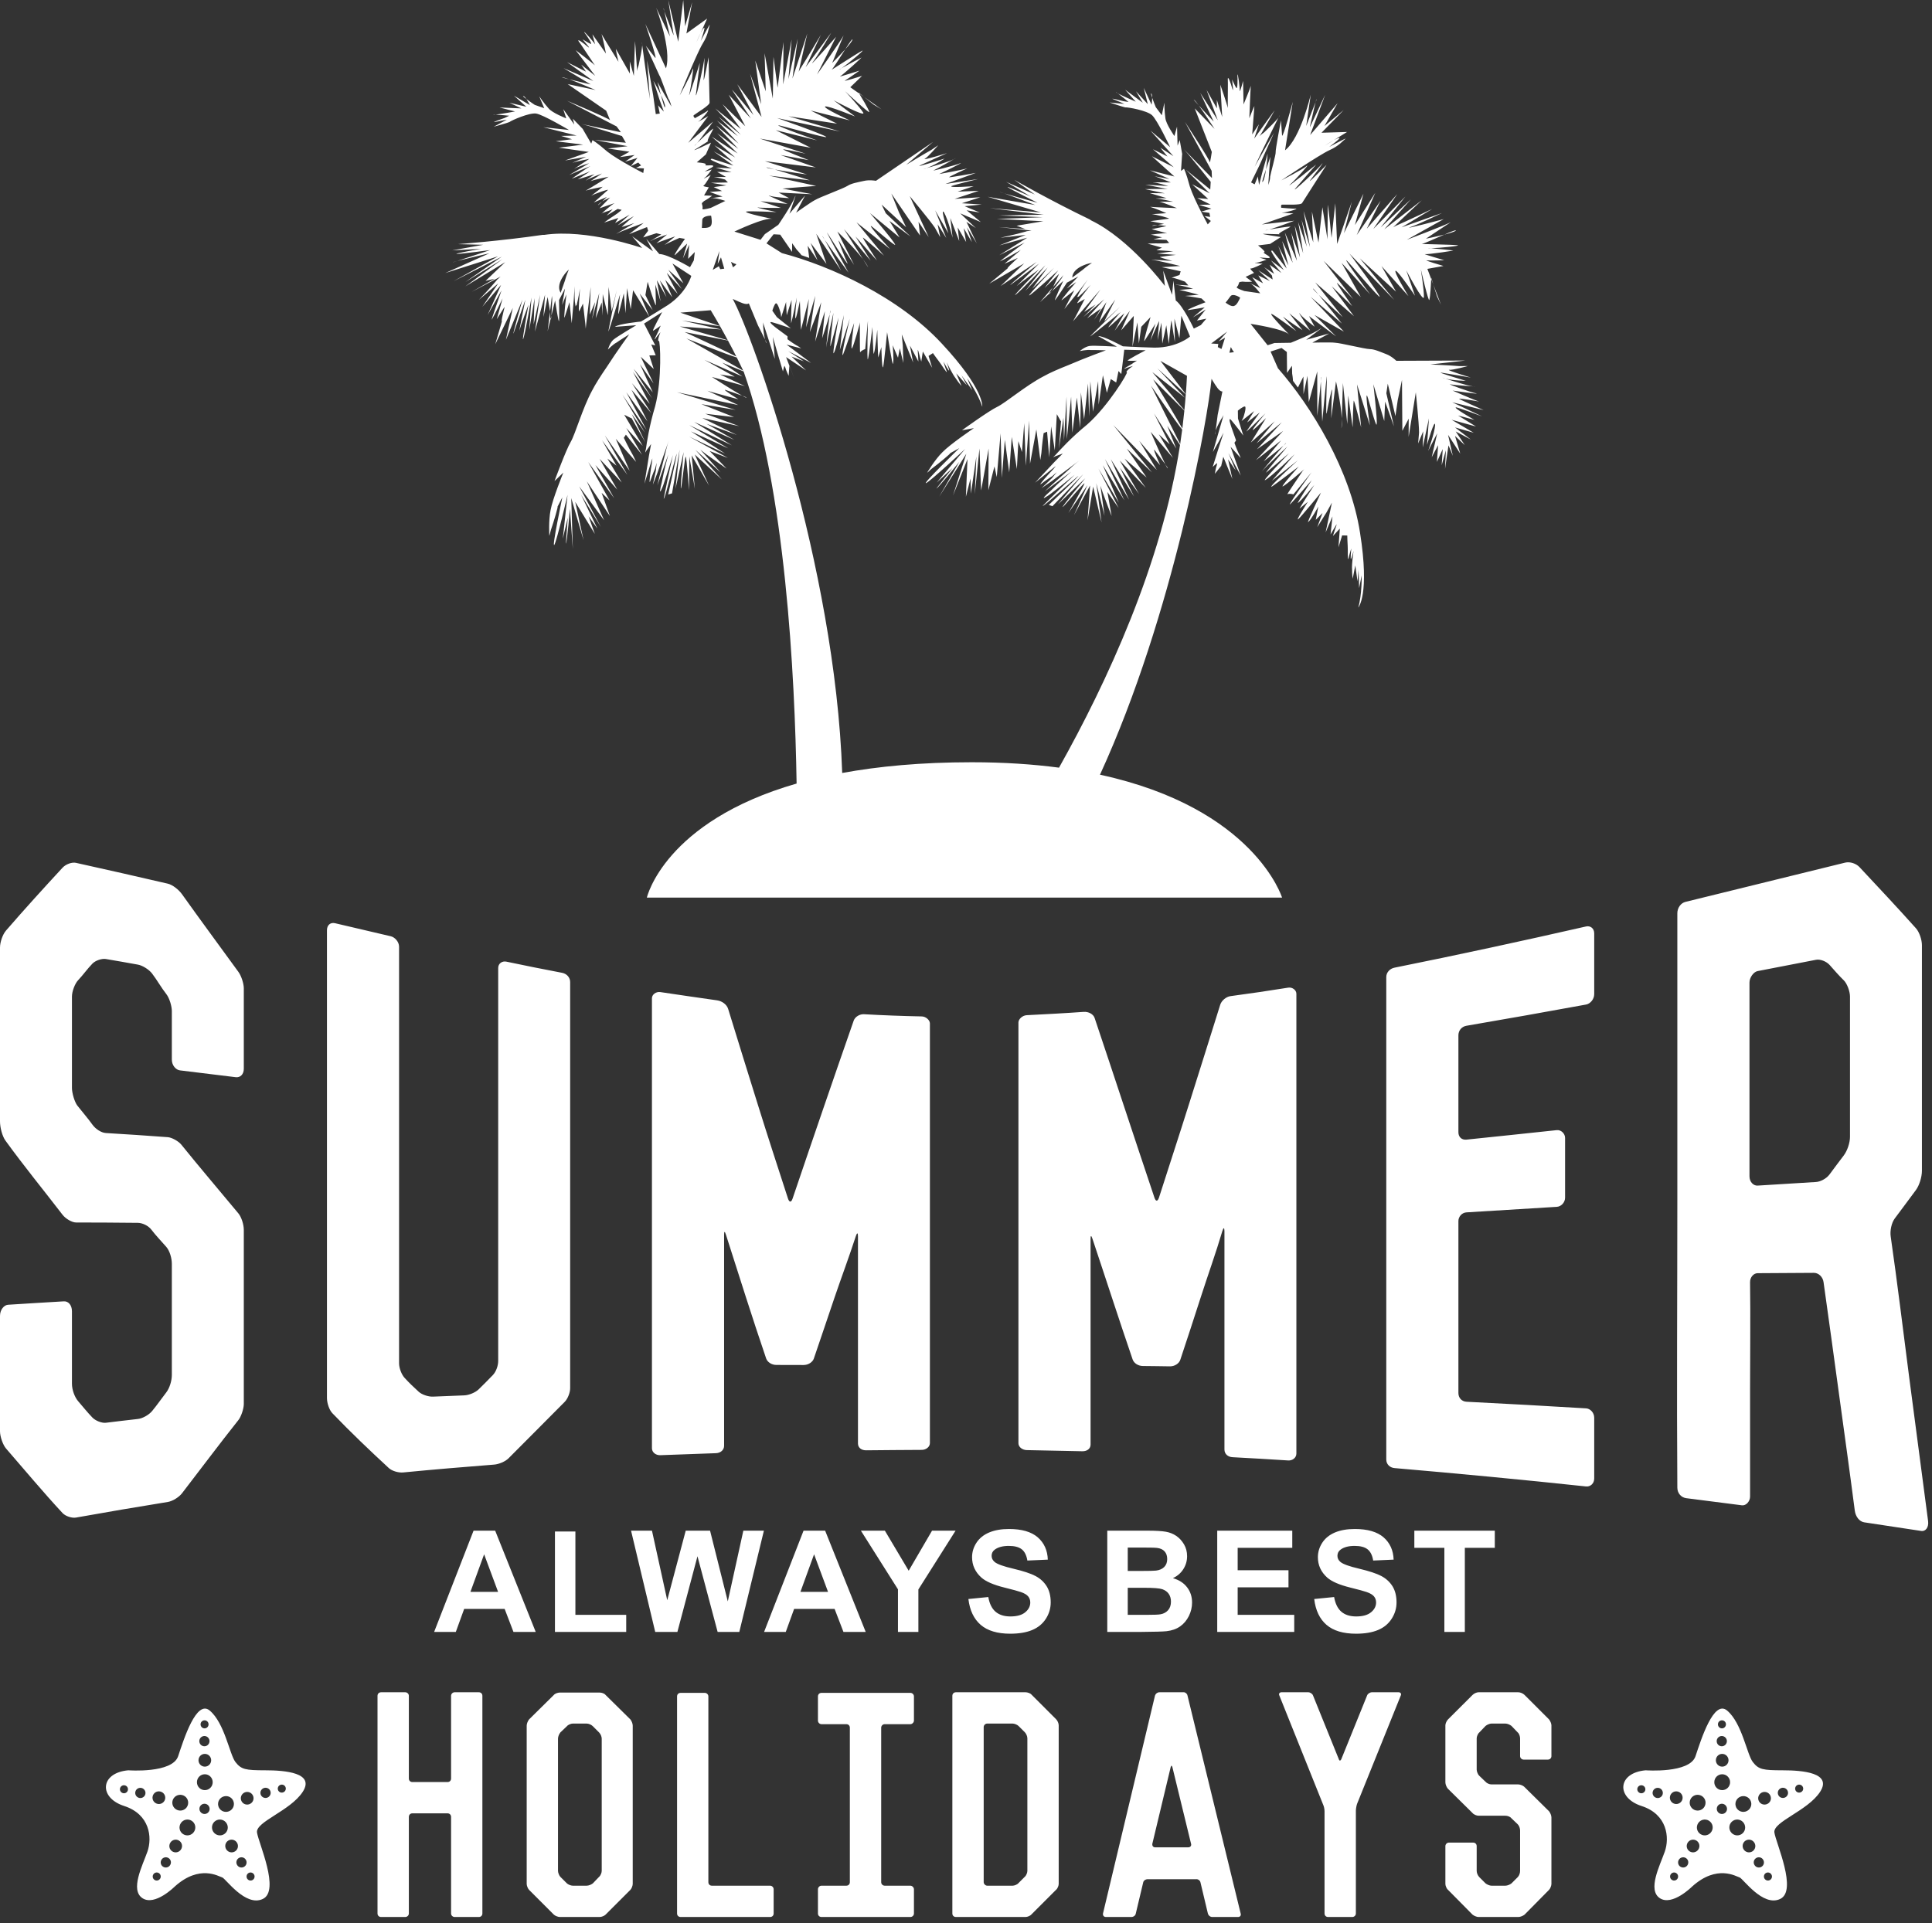 <?xml version="1.0" encoding="UTF-8" standalone="no"?>
<!DOCTYPE svg PUBLIC "-//W3C//DTD SVG 1.1//EN" "http://www.w3.org/Graphics/SVG/1.1/DTD/svg11.dtd">
<svg width="100%" height="100%" viewBox="0 0 237 236" version="1.1" xmlns="http://www.w3.org/2000/svg" xmlns:xlink="http://www.w3.org/1999/xlink" xml:space="preserve" xmlns:serif="http://www.serif.com/" style="fill-rule:evenodd;clip-rule:evenodd;stroke-linejoin:round;stroke-miterlimit:1.414;">
    <rect x="0" y="0" width="237" height="236" fill="#333333" stroke="none"/>
    <g transform="matrix(1,0,0,1,-543.642,-17.666)">
        <g transform="matrix(2,0,0,2,-32.042,-29.29)">
            <path d="M305.19,133.448C305.058,133.485 304.923,133.409 304.888,133.278C304.853,133.145 304.931,133.01 305.062,132.975C305.194,132.94 305.329,133.016 305.364,133.147C305.399,133.278 305.323,133.413 305.19,133.448ZM304.212,133.774C304.044,133.819 303.872,133.721 303.825,133.555C303.78,133.387 303.88,133.217 304.048,133.17C304.216,133.125 304.388,133.223 304.433,133.389C304.478,133.557 304.378,133.727 304.212,133.774ZM303.343,138.813C303.228,138.887 303.077,138.852 303.003,138.737C302.931,138.62 302.964,138.469 303.079,138.395C303.194,138.323 303.347,138.358 303.419,138.473C303.491,138.588 303.458,138.741 303.343,138.813ZM302.821,138.004C302.675,138.096 302.481,138.053 302.39,137.905C302.296,137.758 302.339,137.565 302.485,137.473C302.632,137.381 302.825,137.424 302.917,137.571C303.011,137.719 302.968,137.913 302.821,138.004ZM301.72,136.94C301.604,136.758 301.657,136.518 301.839,136.403C302.022,136.288 302.261,136.344 302.376,136.526C302.491,136.708 302.438,136.948 302.257,137.063C302.075,137.178 301.835,137.124 301.72,136.94ZM301.589,136.006C301.362,136.151 301.063,136.081 300.919,135.852C300.776,135.625 300.843,135.327 301.069,135.184C301.296,135.04 301.595,135.11 301.737,135.336C301.882,135.565 301.815,135.864 301.589,136.006ZM300.405,133.305C300.136,133.305 299.921,133.088 299.921,132.819C299.921,132.549 300.136,132.331 300.405,132.331C300.673,132.331 300.888,132.549 300.888,132.819C300.888,133.088 300.673,133.305 300.405,133.305ZM300.556,134.719C300.409,134.813 300.216,134.768 300.122,134.62C300.03,134.473 300.073,134.28 300.22,134.188C300.366,134.096 300.558,134.141 300.651,134.288C300.745,134.434 300.702,134.627 300.556,134.719ZM299.747,135.852C299.603,136.081 299.304,136.151 299.077,136.006C298.851,135.864 298.784,135.565 298.929,135.336C299.071,135.11 299.37,135.04 299.597,135.184C299.823,135.327 299.89,135.625 299.747,135.852ZM298.946,136.94C298.831,137.124 298.591,137.178 298.409,137.063C298.228,136.948 298.175,136.708 298.29,136.526C298.405,136.344 298.644,136.288 298.825,136.403C299.009,136.518 299.062,136.758 298.946,136.94ZM298.276,137.905C298.185,138.053 297.991,138.096 297.845,138.004C297.698,137.913 297.655,137.719 297.749,137.571C297.841,137.424 298.034,137.381 298.181,137.473C298.327,137.565 298.37,137.758 298.276,137.905ZM297.663,138.737C297.589,138.852 297.438,138.887 297.323,138.813C297.208,138.741 297.175,138.588 297.247,138.473C297.319,138.358 297.472,138.323 297.587,138.395C297.702,138.469 297.735,138.62 297.663,138.737ZM297.206,133.68C297.257,133.469 297.466,133.34 297.677,133.391C297.886,133.44 298.017,133.649 297.968,133.858C297.919,134.067 297.708,134.196 297.499,134.147C297.288,134.098 297.157,133.889 297.206,133.68ZM298.423,133.965C298.485,133.704 298.747,133.543 299.009,133.604C299.271,133.665 299.433,133.924 299.372,134.186C299.312,134.448 299.05,134.608 298.788,134.547C298.526,134.485 298.362,134.225 298.423,133.965ZM300.405,131.081C300.62,131.081 300.794,131.256 300.794,131.473C300.794,131.688 300.62,131.864 300.405,131.864C300.19,131.864 300.017,131.688 300.017,131.473C300.017,131.256 300.19,131.081 300.405,131.081ZM300.38,129.985C300.552,129.985 300.692,130.125 300.692,130.299C300.692,130.473 300.552,130.614 300.38,130.614C300.206,130.614 300.067,130.473 300.067,130.299C300.067,130.125 300.206,129.985 300.38,129.985ZM300.39,129.022C300.524,129.022 300.634,129.131 300.634,129.268C300.636,129.405 300.524,129.516 300.39,129.516C300.253,129.516 300.144,129.405 300.144,129.268C300.144,129.131 300.253,129.022 300.39,129.022ZM301.577,133.688C301.837,133.618 302.104,133.768 302.173,134.028C302.243,134.286 302.091,134.551 301.829,134.622C301.569,134.692 301.304,134.542 301.233,134.282C301.163,134.024 301.317,133.758 301.577,133.688ZM302.901,133.428C303.11,133.372 303.323,133.493 303.38,133.702C303.437,133.909 303.313,134.122 303.104,134.178C302.897,134.235 302.683,134.114 302.626,133.905C302.569,133.698 302.694,133.485 302.901,133.428ZM296.38,133.782C296.21,133.741 296.104,133.573 296.144,133.405C296.183,133.237 296.353,133.133 296.521,133.172C296.69,133.211 296.796,133.379 296.757,133.549C296.718,133.717 296.548,133.821 296.38,133.782ZM295.39,133.491C295.255,133.459 295.173,133.327 295.204,133.194C295.235,133.063 295.368,132.981 295.501,133.012C295.634,133.043 295.716,133.174 295.685,133.307C295.655,133.44 295.522,133.522 295.39,133.491ZM304.114,132.088C302.894,132.088 302.638,132.038 302.282,131.579C301.925,131.122 301.62,129.186 300.702,128.42C299.89,127.743 299.124,130.153 298.769,131.223C298.411,132.292 295.712,132.088 295.712,132.088C293.979,132.241 293.878,133.768 295.458,134.278C297.036,134.788 297.188,136.213 296.884,137.079C296.577,137.944 295.813,139.422 296.577,139.932C297.341,140.44 298.563,139.217 298.563,139.217C300.093,137.842 301.263,138.606 301.468,138.659C301.671,138.709 302.894,140.491 303.962,139.981C305.032,139.473 303.708,136.571 303.606,135.909C303.503,135.247 305.644,134.583 306.407,133.413C307.171,132.241 305.337,132.088 304.114,132.088ZM373.632,127.301L371.983,127.301C371.874,127.301 371.729,127.391 371.692,127.5L370.116,131.395C370.062,131.522 369.989,131.522 369.954,131.395L368.378,127.5C368.341,127.391 368.196,127.301 368.087,127.301L366.438,127.301C366.329,127.301 366.255,127.391 366.312,127.5L368.993,134.186C369.048,134.295 369.083,134.475 369.083,134.602L369.083,140.872C369.083,140.999 369.175,141.088 369.302,141.088L370.786,141.088C370.896,141.088 371.005,140.999 371.005,140.872L371.005,134.567C371.005,134.458 371.04,134.258 371.077,134.151L373.759,127.5C373.813,127.391 373.739,127.301 373.632,127.301ZM343.683,127.338L338.229,127.338C338.103,127.338 338.011,127.428 338.011,127.555L338.011,129.04C338.011,129.149 338.103,129.258 338.229,129.258L339.751,129.258C339.878,129.258 339.968,129.348 339.968,129.475L339.968,138.952C339.968,139.079 339.878,139.168 339.751,139.168L338.229,139.168C338.103,139.168 338.011,139.278 338.011,139.385L338.011,140.872C338.011,140.999 338.103,141.088 338.229,141.088L343.683,141.088C343.792,141.088 343.899,140.999 343.899,140.872L343.899,139.385C343.899,139.278 343.792,139.168 343.683,139.168L342.106,139.168C341.997,139.168 341.89,139.079 341.89,138.952L341.89,129.475C341.89,129.348 341.997,129.258 342.106,129.258L343.683,129.258C343.792,129.258 343.899,129.149 343.899,129.04L343.899,127.555C343.899,127.428 343.792,127.338 343.683,127.338ZM350.856,138.262C350.856,138.372 350.784,138.553 350.694,138.625L350.313,139.006C350.241,139.096 350.06,139.168 349.952,139.168L348.394,139.168C348.284,139.168 348.177,139.059 348.177,138.952L348.177,129.44C348.177,129.313 348.284,129.221 348.394,129.221L349.952,129.221C350.06,129.221 350.241,129.293 350.313,129.368L350.694,129.747C350.784,129.838 350.856,130 350.856,130.127L350.856,138.262ZM351.11,127.446C351.038,127.356 350.856,127.301 350.749,127.301L346.474,127.301C346.347,127.301 346.255,127.391 346.255,127.518L346.255,140.872C346.255,140.999 346.347,141.088 346.474,141.088L350.749,141.088C350.856,141.088 351.038,141.016 351.11,140.926L352.614,139.422C352.706,139.35 352.778,139.168 352.778,139.059L352.778,129.331C352.778,129.204 352.706,129.04 352.614,128.95L351.11,127.446ZM335.077,139.168L331.507,139.168C331.38,139.168 331.29,139.079 331.29,138.952L331.29,127.555C331.29,127.428 331.181,127.338 331.073,127.338L329.587,127.338C329.46,127.338 329.37,127.428 329.37,127.555L329.37,140.872C329.37,140.999 329.46,141.088 329.587,141.088L335.077,141.088C335.204,141.088 335.294,140.999 335.294,140.872L335.294,139.385C335.294,139.278 335.204,139.168 335.077,139.168ZM360.731,136.813L358.685,136.813C358.575,136.813 358.503,136.723 358.521,136.596L359.644,131.903C359.681,131.776 359.716,131.776 359.753,131.903L360.896,136.596C360.931,136.704 360.858,136.813 360.731,136.813ZM360.423,127.301L358.956,127.301C358.829,127.301 358.72,127.391 358.685,127.5L355.495,140.872C355.474,140.999 355.55,141.088 355.677,141.088L357.235,141.088C357.362,141.088 357.489,140.999 357.507,140.872L357.96,138.969C357.978,138.86 358.104,138.77 358.231,138.77L361.202,138.77C361.329,138.752 361.456,138.86 361.474,138.969L361.927,140.872C361.964,140.999 362.073,141.088 362.198,141.088L363.776,141.088C363.901,141.088 363.976,140.999 363.938,140.872L360.677,127.5C360.659,127.391 360.532,127.284 360.423,127.301ZM317.212,127.301L315.726,127.301C315.618,127.301 315.509,127.391 315.509,127.518L315.509,132.592C315.509,132.719 315.419,132.809 315.292,132.809L313.136,132.809C313.009,132.809 312.919,132.719 312.919,132.592L312.919,127.518C312.919,127.391 312.81,127.301 312.7,127.301L311.216,127.301C311.089,127.301 310.997,127.391 310.997,127.518L310.997,140.872C310.997,140.999 311.089,141.088 311.216,141.088L312.7,141.088C312.81,141.088 312.919,140.999 312.919,140.872L312.919,134.948C312.919,134.821 313.009,134.729 313.136,134.729L315.292,134.729C315.419,134.729 315.509,134.821 315.509,134.948L315.509,140.872C315.509,140.999 315.618,141.088 315.726,141.088L317.212,141.088C317.339,141.088 317.429,140.999 317.429,140.872L317.429,127.518C317.429,127.391 317.339,127.301 317.212,127.301ZM324.749,138.262C324.749,138.372 324.677,138.553 324.587,138.625L324.206,139.024C324.116,139.096 323.952,139.168 323.825,139.168L322.974,139.168C322.864,139.168 322.685,139.096 322.612,139.024L322.212,138.625C322.14,138.553 322.067,138.372 322.067,138.262L322.067,130.145C322.067,130.018 322.14,129.856 322.212,129.766L322.612,129.385C322.685,129.293 322.864,129.221 322.974,129.221L323.825,129.221C323.952,129.221 324.116,129.293 324.206,129.385L324.587,129.766C324.677,129.856 324.749,130.018 324.749,130.145L324.749,138.262ZM324.985,127.465C324.913,127.374 324.749,127.319 324.622,127.319L322.177,127.319C322.067,127.319 321.888,127.374 321.813,127.465L320.292,128.967C320.22,129.059 320.147,129.221 320.147,129.348L320.147,139.059C320.147,139.168 320.22,139.35 320.292,139.422L321.813,140.944C321.888,141.016 322.067,141.088 322.177,141.088L324.622,141.088C324.749,141.088 324.913,141.016 324.985,140.944L326.507,139.422C326.579,139.35 326.651,139.168 326.651,139.059L326.651,129.348C326.651,129.221 326.579,129.059 326.507,128.967L324.985,127.465ZM381.351,127.465C381.259,127.374 381.097,127.301 380.97,127.301L378.524,127.301C378.415,127.301 378.251,127.374 378.161,127.465L376.657,128.967C376.567,129.059 376.495,129.221 376.495,129.331L376.495,132.827C376.495,132.954 376.567,133.118 376.64,133.208L378.161,134.711C378.233,134.801 378.415,134.875 378.524,134.875L380.173,134.875C380.3,134.875 380.462,134.928 380.534,135.02L380.933,135.401C381.024,135.491 381.077,135.653 381.077,135.78L381.077,138.262C381.077,138.389 381.024,138.553 380.933,138.643L380.552,139.024C380.462,139.096 380.3,139.168 380.173,139.168L379.321,139.168C379.212,139.168 379.048,139.096 378.958,139.024L378.577,138.643C378.487,138.553 378.415,138.389 378.415,138.262L378.415,136.741C378.415,136.614 378.325,136.524 378.198,136.524L376.712,136.524C376.603,136.524 376.495,136.614 376.495,136.741L376.495,139.059C376.495,139.168 376.567,139.35 376.657,139.422L378.161,140.944C378.251,141.016 378.415,141.088 378.524,141.088L380.97,141.088C381.097,141.088 381.259,141.016 381.351,140.944L382.854,139.422C382.927,139.35 382.999,139.168 382.999,139.059L382.999,134.983C382.999,134.856 382.927,134.694 382.854,134.602L381.331,133.098C381.259,133.026 381.077,132.954 380.97,132.954L379.321,132.954C379.194,132.954 379.03,132.881 378.958,132.792L378.56,132.411C378.487,132.338 378.415,132.157 378.415,132.047L378.415,130.127C378.415,130.018 378.487,129.838 378.577,129.766L378.958,129.368C379.048,129.293 379.212,129.221 379.321,129.221L380.173,129.221C380.3,129.221 380.462,129.293 380.552,129.368L380.933,129.766C381.024,129.838 381.077,130.018 381.077,130.127L381.077,131.215C381.077,131.342 381.187,131.432 381.296,131.432L382.78,131.432C382.907,131.432 382.999,131.342 382.999,131.215L382.999,129.331C382.999,129.221 382.927,129.059 382.854,128.967L381.351,127.465ZM398.259,133.448C398.128,133.485 397.991,133.409 397.956,133.278C397.921,133.145 397.999,133.01 398.13,132.975C398.263,132.94 398.397,133.016 398.433,133.147C398.47,133.278 398.392,133.413 398.259,133.448ZM397.28,133.774C397.112,133.819 396.94,133.721 396.896,133.555C396.849,133.387 396.948,133.217 397.116,133.17C397.284,133.125 397.456,133.223 397.501,133.389C397.548,133.557 397.448,133.727 397.28,133.774ZM396.413,138.813C396.296,138.887 396.146,138.852 396.071,138.737C395.999,138.62 396.032,138.469 396.147,138.395C396.263,138.323 396.415,138.358 396.487,138.473C396.562,138.588 396.526,138.741 396.413,138.813ZM395.89,138.004C395.743,138.096 395.55,138.053 395.458,137.905C395.364,137.758 395.407,137.565 395.554,137.473C395.7,137.381 395.894,137.424 395.985,137.571C396.079,137.719 396.036,137.913 395.89,138.004ZM394.788,136.94C394.673,136.758 394.726,136.518 394.907,136.403C395.091,136.288 395.329,136.344 395.444,136.526C395.562,136.708 395.507,136.948 395.325,137.063C395.144,137.178 394.903,137.124 394.788,136.94ZM394.657,136.006C394.431,136.151 394.132,136.081 393.987,135.852C393.845,135.625 393.911,135.327 394.138,135.184C394.364,135.04 394.663,135.11 394.806,135.336C394.95,135.565 394.884,135.864 394.657,136.006ZM393.474,133.305C393.204,133.305 392.989,133.088 392.989,132.819C392.989,132.549 393.204,132.331 393.474,132.331C393.741,132.331 393.958,132.549 393.958,132.819C393.958,133.088 393.741,133.305 393.474,133.305ZM393.624,134.719C393.478,134.813 393.284,134.768 393.19,134.62C393.099,134.473 393.142,134.28 393.288,134.188C393.435,134.096 393.626,134.141 393.72,134.288C393.813,134.434 393.771,134.627 393.624,134.719ZM392.815,135.852C392.671,136.081 392.372,136.151 392.146,136.006C391.919,135.864 391.853,135.565 391.997,135.336C392.14,135.11 392.438,135.04 392.665,135.184C392.892,135.327 392.958,135.625 392.815,135.852ZM392.015,136.94C391.899,137.124 391.659,137.178 391.478,137.063C391.296,136.948 391.243,136.708 391.358,136.526C391.474,136.344 391.712,136.288 391.896,136.403C392.077,136.518 392.13,136.758 392.015,136.94ZM391.345,137.905C391.253,138.053 391.06,138.096 390.913,138.004C390.767,137.913 390.724,137.719 390.817,137.571C390.909,137.424 391.103,137.381 391.249,137.473C391.396,137.565 391.438,137.758 391.345,137.905ZM390.731,138.737C390.657,138.852 390.507,138.887 390.392,138.813C390.276,138.741 390.243,138.588 390.315,138.473C390.388,138.358 390.54,138.323 390.655,138.395C390.771,138.469 390.804,138.62 390.731,138.737ZM390.274,133.68C390.325,133.469 390.534,133.34 390.745,133.391C390.954,133.44 391.085,133.649 391.036,133.858C390.987,134.067 390.776,134.196 390.567,134.147C390.356,134.098 390.226,133.889 390.274,133.68ZM391.493,133.965C391.554,133.704 391.815,133.543 392.077,133.604C392.339,133.665 392.503,133.924 392.44,134.186C392.38,134.448 392.118,134.608 391.856,134.547C391.595,134.485 391.431,134.225 391.493,133.965ZM393.474,131.081C393.688,131.081 393.862,131.256 393.862,131.473C393.862,131.688 393.688,131.864 393.474,131.864C393.259,131.864 393.085,131.688 393.085,131.473C393.085,131.256 393.259,131.081 393.474,131.081ZM393.448,129.985C393.62,129.985 393.761,130.125 393.761,130.299C393.761,130.473 393.62,130.614 393.448,130.614C393.274,130.614 393.136,130.473 393.136,130.299C393.136,130.125 393.274,129.985 393.448,129.985ZM393.458,129.022C393.595,129.022 393.704,129.131 393.704,129.268C393.704,129.405 393.593,129.516 393.458,129.516C393.321,129.516 393.212,129.405 393.212,129.268C393.212,129.131 393.321,129.022 393.458,129.022ZM394.646,133.688C394.905,133.618 395.173,133.768 395.243,134.028C395.313,134.286 395.159,134.551 394.897,134.622C394.64,134.692 394.372,134.542 394.302,134.282C394.231,134.024 394.386,133.758 394.646,133.688ZM395.97,133.428C396.179,133.372 396.394,133.493 396.448,133.702C396.505,133.909 396.382,134.122 396.173,134.178C395.966,134.235 395.751,134.114 395.694,133.905C395.638,133.698 395.763,133.485 395.97,133.428ZM389.448,133.782C389.278,133.741 389.173,133.573 389.212,133.405C389.253,133.237 389.421,133.133 389.591,133.172C389.759,133.211 389.864,133.379 389.825,133.549C389.786,133.717 389.616,133.821 389.448,133.782ZM388.458,133.491C388.325,133.459 388.241,133.327 388.272,133.194C388.304,133.063 388.437,132.981 388.569,133.012C388.702,133.043 388.786,133.174 388.755,133.307C388.724,133.44 388.591,133.522 388.458,133.491ZM397.185,132.088C395.962,132.088 395.706,132.038 395.351,131.579C394.993,131.122 394.688,129.186 393.772,128.42C392.958,127.743 392.192,130.153 391.837,131.223C391.479,132.292 388.78,132.088 388.78,132.088C387.048,132.241 386.948,133.768 388.526,134.278C390.104,134.788 390.257,136.213 389.952,137.079C389.646,137.944 388.882,139.422 389.646,139.932C390.411,140.44 391.632,139.217 391.632,139.217C393.161,137.842 394.333,138.606 394.536,138.659C394.739,138.709 395.962,140.491 397.03,139.981C398.101,139.473 396.776,136.571 396.675,135.909C396.573,135.247 398.712,134.583 399.476,133.413C400.239,132.241 398.407,132.088 397.185,132.088ZM367.104,118.44L367.104,117.387L362.501,117.387L362.501,123.598L367.224,123.598L367.224,122.551L363.755,122.551L363.755,120.862L366.872,120.862L366.872,119.815L363.755,119.815L363.755,118.44L367.104,118.44ZM359.487,122.266C359.37,122.397 359.218,122.481 359.032,122.514C358.911,122.54 358.624,122.551 358.171,122.551L357.013,122.551L357.013,120.891L358.024,120.891C358.593,120.891 358.966,120.92 359.136,120.979C359.306,121.04 359.437,121.133 359.528,121.264C359.618,121.395 359.663,121.551 359.663,121.739C359.663,121.958 359.604,122.135 359.487,122.266ZM357.013,118.422L357.731,118.422C358.321,118.422 358.679,118.428 358.804,118.444C359.011,118.467 359.169,118.54 359.276,118.661C359.382,118.78 359.433,118.936 359.433,119.129C359.433,119.331 359.372,119.493 359.249,119.616C359.128,119.737 358.958,119.811 358.743,119.836C358.626,119.85 358.321,119.858 357.833,119.858L357.013,119.858L357.013,118.422ZM360.419,119.752C360.575,119.508 360.653,119.243 360.653,118.952C360.653,118.684 360.591,118.44 360.464,118.225C360.335,118.008 360.179,117.836 359.987,117.706C359.796,117.577 359.581,117.491 359.339,117.45C359.099,117.409 358.731,117.387 358.239,117.387L355.757,117.387L355.757,123.598L357.87,123.598C358.671,123.592 359.175,123.577 359.384,123.555C359.718,123.518 359.997,123.42 360.224,123.26C360.452,123.102 360.63,122.887 360.763,122.622C360.894,122.354 360.958,122.081 360.958,121.797C360.958,121.44 360.858,121.127 360.653,120.862C360.452,120.596 360.159,120.409 359.782,120.299C360.05,120.176 360.263,119.995 360.419,119.752ZM377.688,123.598L377.688,118.44L379.526,118.44L379.526,117.387L374.591,117.387L374.591,118.44L376.433,118.44L376.433,123.598L377.688,123.598ZM370.929,118.321C371.282,118.321 371.546,118.391 371.722,118.53C371.899,118.668 372.015,118.899 372.067,119.219L373.321,119.163C373.302,118.592 373.095,118.137 372.702,117.793C372.306,117.454 371.722,117.284 370.94,117.284C370.462,117.284 370.058,117.356 369.718,117.499C369.382,117.643 369.122,117.852 368.944,118.127C368.765,118.403 368.675,118.698 368.675,119.014C368.675,119.506 368.866,119.922 369.247,120.264C369.519,120.506 369.989,120.711 370.661,120.877C371.183,121.008 371.519,121.098 371.665,121.151C371.88,121.225 372.03,121.315 372.116,121.418C372.202,121.522 372.245,121.647 372.245,121.793C372.245,122.022 372.144,122.221 371.938,122.391C371.733,122.563 371.429,122.649 371.024,122.649C370.644,122.649 370.341,122.553 370.118,122.362C369.892,122.168 369.743,121.868 369.671,121.458L368.45,121.579C368.532,122.272 368.782,122.801 369.204,123.165C369.624,123.526 370.228,123.708 371.013,123.708C371.552,123.708 372.003,123.633 372.364,123.481C372.726,123.331 373.005,123.098 373.202,122.788C373.401,122.479 373.499,122.145 373.499,121.79C373.499,121.397 373.417,121.067 373.253,120.799C373.085,120.532 372.856,120.323 372.565,120.168C372.272,120.014 371.821,119.866 371.212,119.721C370.603,119.579 370.218,119.44 370.06,119.307C369.935,119.202 369.874,119.077 369.874,118.93C369.874,118.768 369.94,118.641 370.073,118.545C370.278,118.395 370.563,118.321 370.929,118.321ZM336.937,121.141L337.774,118.836L338.63,121.141L336.937,121.141ZM339.575,123.598L340.94,123.598L338.452,117.387L337.128,117.387L334.708,123.598L336.038,123.598L336.55,122.186L339.032,122.186L339.575,123.598ZM330.622,118.956L331.858,123.598L333.188,123.598L334.696,117.387L333.435,117.387L332.481,121.725L331.394,117.387L329.901,117.387L328.767,121.653L327.831,117.387L326.548,117.387L328.03,123.598L329.39,123.598L330.622,118.956ZM345.009,117.387L343.577,119.844L342.116,117.387L340.646,117.387L342.919,120.985L342.919,123.598L344.171,123.598L344.171,120.993L346.452,117.387L345.009,117.387ZM316.696,121.141L317.536,118.836L318.392,121.141L316.696,121.141ZM318.214,117.387L316.888,117.387L314.47,123.598L315.8,123.598L316.312,122.186L318.794,122.186L319.335,123.598L320.7,123.598L318.214,117.387ZM321.88,117.438L321.88,123.598L326.251,123.598L326.251,122.551L323.134,122.551L323.134,117.438L321.88,117.438ZM349.718,118.321C350.071,118.321 350.335,118.391 350.513,118.53C350.688,118.668 350.804,118.899 350.856,119.219L352.11,119.163C352.091,118.592 351.884,118.137 351.491,117.793C351.097,117.454 350.511,117.284 349.729,117.284C349.253,117.284 348.847,117.356 348.509,117.499C348.171,117.643 347.913,117.852 347.733,118.127C347.554,118.403 347.464,118.698 347.464,119.014C347.464,119.506 347.655,119.922 348.036,120.264C348.308,120.506 348.778,120.711 349.45,120.877C349.972,121.008 350.308,121.098 350.454,121.151C350.669,121.225 350.819,121.315 350.905,121.418C350.991,121.522 351.034,121.647 351.034,121.793C351.034,122.022 350.933,122.221 350.728,122.391C350.524,122.563 350.218,122.649 349.815,122.649C349.433,122.649 349.132,122.553 348.907,122.362C348.681,122.168 348.532,121.868 348.46,121.458L347.239,121.579C347.321,122.272 347.573,122.801 347.993,123.165C348.413,123.526 349.017,123.708 349.802,123.708C350.341,123.708 350.792,123.633 351.153,123.481C351.515,123.331 351.794,123.098 351.993,122.788C352.19,122.479 352.288,122.145 352.288,121.79C352.288,121.397 352.206,121.067 352.042,120.799C351.874,120.532 351.647,120.323 351.354,120.168C351.063,120.014 350.612,119.866 350.001,119.721C349.392,119.579 349.007,119.44 348.849,119.307C348.726,119.202 348.663,119.077 348.663,118.93C348.663,118.768 348.729,118.641 348.862,118.545C349.067,118.395 349.354,118.321 349.718,118.321ZM357.312,106.881C357.388,107.104 357.644,107.282 357.938,107.284C358.495,107.286 359.052,107.299 359.608,107.305C359.892,107.307 360.159,107.131 360.235,106.907C360.669,105.616 361.087,104.307 361.513,102.997C361.938,101.676 362.413,100.366 362.813,99.013C362.886,98.767 362.944,98.784 362.944,99.009L362.944,112.409C362.944,112.672 363.146,112.864 363.44,112.879C364.577,112.942 365.712,113.002 366.86,113.079C367.108,113.094 367.356,112.922 367.356,112.655L367.356,84.448C367.356,84.22 367.108,84.032 366.86,84.071C365.677,84.261 364.493,84.435 363.31,84.593C363.062,84.626 362.767,84.854 362.683,85.126C362.058,87.145 361.419,89.144 360.802,91.114C360.188,93.071 359.548,95.013 358.933,96.94C358.849,97.2 358.733,97.206 358.649,96.952C358.034,95.099 357.409,93.257 356.804,91.411C356.202,89.579 355.587,87.749 354.981,85.931C354.901,85.692 354.603,85.536 354.308,85.558C353.136,85.642 351.976,85.702 350.817,85.761C350.558,85.774 350.308,85.999 350.308,86.21L350.308,112.02C350.308,112.264 350.558,112.438 350.817,112.444C351.952,112.467 353.089,112.493 354.224,112.514C354.521,112.522 354.733,112.354 354.733,112.104L354.733,99.491C354.733,99.276 354.769,99.237 354.851,99.487C355.255,100.714 355.669,101.938 356.069,103.168C356.472,104.401 356.892,105.645 357.312,106.881ZM385.126,80.317C381.212,81.208 377.296,82.058 373.378,82.845C373.083,82.903 372.87,83.142 372.87,83.419L372.87,113.024C372.87,113.307 373.083,113.522 373.378,113.547C377.294,113.885 381.212,114.256 385.126,114.674C385.376,114.7 385.624,114.504 385.624,114.188C385.624,112.942 385.624,111.702 385.624,110.458C385.624,110.141 385.376,109.897 385.126,109.883C382.677,109.733 380.229,109.6 377.792,109.477C377.495,109.461 377.294,109.239 377.294,108.944L377.294,98.388C377.294,98.138 377.495,97.874 377.792,97.858C379.638,97.749 381.483,97.63 383.327,97.519C383.589,97.505 383.837,97.261 383.837,96.952C383.837,95.733 383.837,94.509 383.837,93.29C383.837,93.024 383.589,92.784 383.327,92.813C381.483,93.009 379.638,93.206 377.792,93.395C377.495,93.427 377.294,93.235 377.294,92.944C377.294,90.962 377.294,88.978 377.294,86.997C377.294,86.7 377.495,86.458 377.792,86.409C380.229,85.993 382.677,85.556 385.126,85.108C385.376,85.063 385.624,84.788 385.624,84.47C385.624,83.229 385.624,81.985 385.624,80.741C385.624,80.423 385.376,80.261 385.126,80.317ZM401.312,93.224C401.312,93.595 401.144,94.081 400.933,94.362C400.636,94.755 400.341,95.144 400.058,95.53C399.856,95.804 399.478,95.981 399.229,95.995C398.034,96.065 396.839,96.142 395.644,96.216C395.396,96.231 395.147,96.001 395.147,95.647L395.147,83.755C395.147,83.454 395.396,83.104 395.644,83.056C396.839,82.825 398.034,82.593 399.229,82.362C399.478,82.313 399.854,82.452 400.058,82.675C400.339,82.989 400.624,83.325 400.933,83.624C401.132,83.817 401.312,84.3 401.312,84.618C401.312,87.491 401.312,90.358 401.312,93.224ZM404.942,107.973C404.565,105.075 404.22,102.186 403.808,99.331C403.759,98.995 403.853,98.511 404.056,98.235C404.479,97.661 404.925,97.079 405.356,96.487C405.562,96.208 405.724,95.694 405.724,95.306L405.724,81.464C405.724,81.13 405.562,80.655 405.356,80.427C404.202,79.138 403.036,77.895 401.892,76.673C401.687,76.456 401.312,76.329 401.015,76.401C397.751,77.206 394.483,78.009 391.22,78.81C390.935,78.88 390.722,79.175 390.722,79.509C390.722,85.384 390.722,91.263 390.722,97.134C390.722,103.004 390.679,108.883 390.722,114.754C390.726,115.102 390.972,115.356 391.267,115.393C392.403,115.534 393.538,115.68 394.687,115.831C394.935,115.862 395.183,115.592 395.183,115.295C395.183,113.104 395.183,110.911 395.183,108.719C395.183,106.526 395.214,104.333 395.183,102.141C395.179,101.842 395.396,101.592 395.644,101.59C396.792,101.581 397.94,101.575 399.099,101.569C399.396,101.569 399.647,101.827 399.69,102.137C400.015,104.434 400.331,106.754 400.649,109.083C400.97,111.428 401.3,113.788 401.606,116.155C401.655,116.53 401.892,116.831 402.187,116.875C403.347,117.049 404.517,117.225 405.688,117.405C405.937,117.442 406.153,117.196 406.103,116.803C405.716,113.84 405.323,110.893 404.942,107.973ZM312.567,113.815C314.425,113.635 316.282,113.479 318.151,113.333C318.437,113.311 318.829,113.149 319.028,112.952C320.19,111.792 321.337,110.629 322.481,109.481C322.661,109.299 322.813,108.922 322.813,108.647L322.813,83.729C322.813,83.454 322.612,83.218 322.317,83.161C321.169,82.946 320.032,82.712 318.897,82.476C318.649,82.425 318.399,82.581 318.399,82.866L318.399,106.975C318.399,107.258 318.274,107.633 318.069,107.842C317.778,108.137 317.489,108.444 317.194,108.723C316.993,108.915 316.603,109.075 316.317,109.086C315.679,109.114 315.04,109.137 314.401,109.163C314.106,109.174 313.72,109.04 313.526,108.866C313.224,108.594 312.927,108.307 312.651,108.004C312.476,107.811 312.319,107.42 312.319,107.118L312.319,81.558C312.319,81.257 312.058,80.976 311.81,80.919C310.663,80.653 309.528,80.386 308.392,80.118C308.108,80.052 307.896,80.233 307.896,80.55L307.896,109.252C307.896,109.565 308.042,109.987 308.226,110.178C309.354,111.354 310.519,112.463 311.692,113.547C311.88,113.721 312.272,113.842 312.567,113.815ZM299.009,115.088C300.175,113.577 301.304,112.061 302.464,110.602C302.63,110.395 302.796,109.903 302.796,109.616L302.796,98.933C302.796,98.599 302.649,98.145 302.464,97.921C301.312,96.528 300.122,95.142 298.962,93.702C298.796,93.495 298.382,93.263 298.134,93.245C296.868,93.151 295.603,93.065 294.337,92.991C294.04,92.974 293.69,92.729 293.509,92.474C293.218,92.067 292.89,91.698 292.585,91.306C292.417,91.089 292.255,90.54 292.255,90.226C292.255,88.36 292.255,86.489 292.255,84.618C292.255,84.3 292.437,83.821 292.634,83.614C292.935,83.298 293.198,82.919 293.509,82.599C293.696,82.403 294.089,82.274 294.337,82.315C294.987,82.423 295.638,82.54 296.3,82.659C296.583,82.71 296.981,82.956 297.175,83.212C297.479,83.612 297.728,84.063 298.04,84.462C298.237,84.712 298.382,85.21 298.382,85.511C298.382,86.505 298.382,87.501 298.382,88.491C298.382,88.843 298.632,89.118 298.88,89.147C300.015,89.282 301.151,89.427 302.298,89.565C302.583,89.601 302.796,89.384 302.796,89.05C302.796,87.407 302.796,85.761 302.796,84.114C302.796,83.827 302.647,83.353 302.464,83.103C301.321,81.528 300.159,79.96 299.009,78.345C298.798,78.048 298.419,77.759 298.134,77.692C296.253,77.255 294.372,76.829 292.503,76.415C292.255,76.36 291.878,76.495 291.675,76.716C290.519,77.968 289.354,79.247 288.209,80.571C288.004,80.808 287.842,81.282 287.842,81.612L287.842,92.274C287.842,92.665 287.986,93.192 288.174,93.452C289.313,95.026 290.522,96.499 291.675,98.001C291.86,98.245 292.255,98.479 292.503,98.479C293.769,98.483 295.034,98.485 296.3,98.501C296.585,98.505 296.946,98.679 297.128,98.921C297.409,99.29 297.733,99.622 298.04,99.974C298.255,100.222 298.382,100.673 298.382,101.02C298.382,103.288 298.382,105.561 298.382,107.829C298.382,108.176 298.251,108.633 298.04,108.905C297.743,109.286 297.476,109.68 297.175,110.043C296.979,110.282 296.585,110.504 296.3,110.534C295.638,110.606 294.987,110.688 294.337,110.766C294.089,110.797 293.7,110.645 293.509,110.446C293.202,110.127 292.921,109.776 292.634,109.442C292.423,109.2 292.255,108.745 292.255,108.372C292.255,106.889 292.255,105.409 292.255,103.928C292.255,103.555 292.042,103.301 291.757,103.317C290.61,103.381 289.474,103.456 288.34,103.526C288.092,103.54 287.842,103.825 287.842,104.211C287.842,106.573 287.842,108.93 287.842,111.288C287.842,111.618 288.023,112.127 288.209,112.342C289.373,113.682 290.501,115.04 291.675,116.303C291.862,116.504 292.255,116.627 292.503,116.583C294.372,116.25 296.253,115.928 298.134,115.625C298.417,115.581 298.813,115.342 299.009,115.088ZM340.466,112.038C340.466,112.288 340.667,112.458 340.962,112.456C342.099,112.446 343.233,112.434 344.382,112.43C344.63,112.43 344.878,112.256 344.878,112.01L344.878,86.269C344.878,86.061 344.63,85.843 344.382,85.837C343.198,85.813 342.015,85.769 340.831,85.702C340.583,85.688 340.29,85.851 340.204,86.095C339.579,87.903 338.937,89.726 338.323,91.534C337.706,93.353 337.069,95.179 336.454,97.017C336.372,97.261 336.253,97.257 336.171,97.003C335.554,95.103 334.927,93.185 334.325,91.251C333.72,89.308 333.106,87.343 332.503,85.376C332.421,85.104 332.124,84.892 331.829,84.851C330.657,84.688 329.499,84.513 328.339,84.343C328.079,84.306 327.829,84.495 327.829,84.72L327.829,112.329C327.829,112.592 328.079,112.766 328.339,112.756C329.474,112.715 330.61,112.67 331.747,112.633C332.042,112.625 332.255,112.434 332.255,112.18L332.255,99.237C332.255,99.019 332.292,98.983 332.372,99.241C332.776,100.519 333.188,101.79 333.591,103.055C333.993,104.317 334.413,105.577 334.833,106.819C334.909,107.042 335.165,107.219 335.462,107.219C336.017,107.219 336.573,107.221 337.128,107.223C337.413,107.225 337.681,107.051 337.757,106.834C338.19,105.577 338.608,104.317 339.034,103.067C339.46,101.815 339.927,100.575 340.335,99.317C340.413,99.079 340.466,99.106 340.466,99.321L340.466,112.038ZM366.333,30.569C366.337,30.546 366.304,30.601 366.247,30.71L366.333,30.569ZM321.638,43.044L321.663,42.841L321.606,43.075L321.638,43.044ZM358.003,34.792L358.089,34.808L358.003,34.792ZM365.347,39.854C365.251,39.796 365.308,39.831 365.347,39.854ZM362.407,49.884L362.356,50.106C362.356,50.19 362.378,50.071 362.407,49.884ZM322.366,40.452C322.515,40.208 322.729,40.017 322.731,40.017C322.712,40.071 322.583,40.353 322.489,40.704C322.358,41.075 322.229,41.444 322.229,41.444C322.04,41.14 322.167,40.767 322.366,40.452ZM331.435,42.511C331.632,42.837 331.819,43.161 332.005,43.485L329.573,42.659L331.435,42.511ZM330.917,36.964C330.938,36.735 331.36,36.708 331.45,36.708L331.466,36.745C331.481,36.868 331.546,37.188 331.44,37.327C331.349,37.501 330.89,37.46 330.89,37.46C330.89,37.46 330.911,37.229 330.917,36.964ZM331.761,39.458L331.966,38.878L331.862,39.669L332.063,39.267L332.265,39.96L332.019,39.993L331.933,39.813L331.558,40.036L331.761,39.458ZM332.479,44.351L329.54,43.509L332.083,43.692L329.669,43.14L332.007,43.493C332.171,43.776 332.325,44.063 332.479,44.351ZM332.493,44.372C332.667,44.698 332.841,45.024 333.005,45.353C332.403,45.038 329.833,43.849 329.833,43.849L332.493,44.372ZM332.856,39.636L333.011,39.688L332.925,39.778L332.8,39.88L332.677,39.544L332.856,39.636ZM333.429,46.22L329.937,44.239C329.937,44.239 332.503,45.263 333.034,45.411C333.169,45.683 333.3,45.95 333.429,46.22ZM358.437,47.134C358.437,47.134 359.995,49.415 360.353,49.835C360.312,50.136 360.271,50.433 360.228,50.726L358.437,47.134ZM360.524,47.88L358.831,46.073L360.573,47.671C360.55,47.999 360.519,48.321 360.487,48.645L358.517,46.306L360.524,47.88ZM360.646,46.536C360.628,46.915 360.603,47.29 360.575,47.665L359.017,45.618L360.646,46.536ZM360.362,49.77C360.038,49.175 358.571,46.753 358.571,46.753L360.485,48.669C360.448,49.04 360.407,49.407 360.362,49.77ZM354.235,40.042C353.921,40.274 353.608,40.507 353.608,40.507C353.622,40.151 353.935,39.913 354.276,39.765C354.536,39.644 354.821,39.604 354.821,39.604C354.776,39.638 354.513,39.798 354.235,40.042ZM362.62,44.186L363.116,43.819L362.591,44.421L362.981,44.196L362.761,44.888L362.538,44.774L362.565,44.579L362.13,44.552L362.62,44.186ZM363.317,41.647C363.462,41.47 363.829,41.683 363.901,41.733L363.896,41.772C363.839,41.884 363.714,42.188 363.548,42.241C363.372,42.337 363.015,42.044 363.015,42.044C363.015,42.044 363.163,41.866 363.317,41.647ZM363.407,45.101L363.247,45.118L363.335,44.769L363.431,44.946L363.53,45.077L363.407,45.101ZM318.392,39.204L315.659,40.731L318.618,39.226L316.384,40.78L318.653,39.384L316.382,41.048L318.829,39.563L317.622,40.712L318.175,40.581L316.763,41.39L318.546,40.446C318.546,40.446 318.456,40.532 318.333,40.636L318.278,40.706C317.919,41.144 317.214,41.874 317.214,41.874L318.399,40.866L317.423,42.302L318.575,40.958L317.749,42.806L318.604,41.296C318.604,41.296 317.899,43.302 318.011,43.073C318.138,42.882 318.667,41.79 318.667,41.79L318.312,43.061L318.786,42.308C318.786,42.308 318.782,42.395 318.745,42.503C318.669,42.804 318.575,43.239 318.628,43.173C318.685,43.015 318.218,44.599 318.218,44.599L319.296,42.368L318.874,44.325L319.886,41.866C319.886,41.866 319.249,44.103 319.341,43.927C319.397,43.767 320.065,41.868 320.065,41.868C320.065,41.868 319.642,44.001 319.698,43.753C319.772,43.458 320.255,42.173 320.255,42.173C320.255,42.173 319.81,44.622 319.94,44.255C320.067,43.886 320.44,41.731 320.44,41.731L320.302,43.729L320.632,41.77L320.573,43.382L320.972,41.563L320.653,43.825L321.272,41.554C321.272,41.554 321.157,43.144 321.177,42.911C321.237,42.665 321.429,41.698 321.429,41.698L321.575,42.548L321.575,42.608L321.696,41.612C321.696,41.612 321.694,41.698 321.712,41.823C321.706,42.095 321.687,42.554 321.663,42.841L321.888,41.915C321.888,41.915 322.108,43.388 322.132,43.157C322.153,42.927 322.132,41.886 322.132,41.886L322.497,41.183L322.321,42.188L322.581,41.538C322.581,41.538 322.397,43.075 322.472,42.952C322.528,42.794 322.769,42.017 322.769,42.017L322.907,43.313L323.036,41.845L323.085,41.034C323.085,41.034 323.073,41.649 323.103,41.989C323.136,42.239 323.149,42.362 323.173,42.218L323.21,42.202C323.302,41.849 323.417,41.181 323.417,41.181C323.417,41.181 323.288,42.735 323.378,42.56C323.491,42.331 323.599,42.103 323.599,42.103L323.739,43.31L323.769,43.645L323.79,43.417L324.073,41.083L324.015,42.782L324.345,42.009L324.151,43.067L324.599,41.45L324.382,43.001L324.749,42.032L324.79,42.847L324.812,41.52L325.126,42.817L325.171,41.083L325.362,42.573L325.665,41.288C325.665,41.288 325.108,43.968 325.161,43.808C325.237,43.685 325.872,41.538 325.872,41.538C325.872,41.538 325.71,42.845 325.784,42.722C325.837,42.563 326.103,41.472 326.103,41.472L326.208,42.694L326.302,41.155L326.528,42.452L326.673,41.286L327.665,42.903L327.665,42.901L327.667,42.901L327.077,41.487L327.874,42.507L327.429,41.579L327.565,40.767C327.565,40.767 328.052,42.335 328.073,42.192C328.075,42.015 328.04,40.936 328.04,40.936L328.36,41.97L328.132,40.671L328.72,41.708L328.31,40.677L329.073,41.714L328.646,40.647L329.409,41.507C329.409,41.507 328.655,40.114 328.759,40.239C328.864,40.366 329.663,41.21 329.663,41.21L328.833,40.028L329.757,40.856L329.087,39.644L330.243,40.403C330.243,40.403 329.979,41.409 328.817,42.188C328.312,42.507 327.94,42.737 327.667,42.901L327.665,42.903L327.671,42.915L327.665,42.903C327.323,43.11 327.155,43.206 327.155,43.206C327.155,43.206 325.772,43.341 325.558,43.53L326.868,43.431C326.868,43.431 325.673,44.136 325.458,44.325C325.243,44.519 325.128,44.923 325.128,44.923C325.13,44.923 325.45,44.593 325.667,44.489C325.827,44.37 326.435,43.991 326.435,43.991C326.435,43.991 325.694,45.005 325.04,46.02C324.681,46.544 324.353,47.056 324.151,47.454C323.569,48.526 323.136,50.095 322.849,50.585C322.556,51.075 321.853,52.993 321.853,52.993L322.394,52.474C322.394,52.474 321.728,54.106 321.612,54.778C321.481,55.411 321.534,56.351 321.534,56.351C321.534,56.351 321.589,56.194 321.63,55.997C321.815,55.472 322.093,54.501 322.038,54.573C321.966,54.696 322.333,53.993 322.333,53.993C322.333,53.993 321.663,57.167 321.845,56.903C322.009,56.606 322.653,53.837 322.653,53.837L322.362,56.524L322.667,55.237C322.667,55.237 322.534,56.968 322.554,56.831C322.628,56.706 322.798,54.69 322.798,54.69L322.976,57.155L322.88,54.036L323.634,56.616L323.124,54.27L324.329,56.237L323.942,55.153L324.481,55.905L323.485,53.837L324.694,55.804L323.368,53.319L324.894,55.395L323.835,53.009L325.251,55.136L324.743,53.714L325.231,54.181L323.921,51.825L325.513,54.046L324.362,52.009L325.702,53.517L324.618,51.626L325.976,53.081L325.097,51.612L325.655,52.046L324.774,50.495L326.319,52.606L324.94,50.196L326.462,52.362L325.61,50.399L326.86,51.817C326.86,51.817 326.774,51.64 326.673,51.425C326.413,50.981 326.104,50.339 326.104,50.339L326.231,50.145L327.222,51.382L326.257,49.739L327.265,50.833L326.128,48.923L326.53,49.122L326.585,49.142L327.427,50.626L326.587,48.876L327.403,50.022L326.022,47.7L327.493,49.847L326.257,47.546L327.556,49.331L326.577,47.392L327.79,48.827L326.601,46.985L327.696,48.257L326.665,46.296L327.841,47.923L326.704,46.099L327.882,47.552L327.097,45.823L327.927,47.003L327.142,45.364L327.94,46.118L327.669,45.284L328.06,45.274L327.786,44.612L328.034,44.671L327.347,43.331L328.456,42.624C328.456,42.624 327.802,43.817 327.903,43.767C328.015,43.714 328.37,43.454 328.37,43.454C328.372,43.454 328.298,43.579 328.226,43.788C328.099,44.069 327.931,44.368 328.024,44.28C328.149,44.087 328.351,43.862 328.351,43.862C328.351,43.862 328.31,43.966 328.271,44.075C328.216,44.231 328.179,44.423 328.249,44.392C328.339,44.306 328.462,46.747 328.026,48.403C327.655,49.638 327.517,50.626 327.456,51.05C327.419,51.155 327.417,51.245 327.417,51.245L327.491,51.122L327.778,50.718L327.644,51.442L327.37,53.155L327.798,51.765L327.854,51.604C327.854,51.604 327.853,51.694 327.831,51.837C327.755,52.311 327.632,53.159 327.708,53.038C327.747,52.931 327.892,52.507 328.022,52.228L328.116,51.874L328.073,52.335L327.884,53.216L328.157,52.513L328.864,50.507C328.864,50.507 328.749,50.823 328.655,51.263L328.278,52.761L328.163,53.255L328.312,52.831L328.833,51.356C328.833,51.356 328.55,52.415 328.431,53.083C328.321,53.489 328.3,53.72 328.37,53.597C328.388,53.544 328.462,53.421 328.517,53.261C328.741,52.628 329.116,51.395 329.116,51.395C329.116,51.395 328.808,52.772 328.655,53.548C328.575,53.936 328.54,54.132 328.556,54.077C328.612,54.007 328.63,53.866 328.706,53.653C328.931,52.845 329.364,51.186 329.345,51.329C329.343,51.507 328.825,53.817 328.825,53.817L329.06,53.747L329.528,51.065L329.274,53.468L329.772,51.212C329.772,51.212 329.54,53.563 329.612,53.438C329.667,53.28 329.858,51.39 329.907,51.497C329.96,51.603 330.104,53.554 330.104,53.554L330.122,51.483L330.462,53.472L330.267,51.415L331.331,53.272L330.456,51.362L332.116,52.895L330.499,51.081L332.034,52.454L330.8,51.069C330.8,51.069 330.938,51.177 331.147,51.341C331.622,51.683 332.407,52.226 332.407,52.226L331.366,51.147L332.489,51.573L330.106,50.261L332.317,51.306L330.216,49.942L332.517,50.989L330.114,49.556L332.731,50.8L330.417,49.366L332.882,50.464L331.179,49.479L333.042,50.167L330.919,49.124L333.179,49.622L331.099,48.862L332.866,49.067L330.86,48.274L332.962,48.626L329.368,47.542L333.122,48.329C333.122,48.329 331.454,47.55 331.229,47.452C331.497,47.54 333.13,47.974 333.13,47.974C333.13,47.974 332.13,47.354 332.323,47.395C332.46,47.44 333.022,47.628 333.362,47.753C332.794,47.435 331.505,46.604 331.505,46.604L333.532,47.165L332.005,46.452L332.907,46.589L331.046,45.554L333.384,46.579L332.14,45.728L333.452,46.267C336.015,53.474 336.595,64.905 336.702,71.55C328.587,73.888 327.517,78.548 327.517,78.548L366.478,78.548C366.478,78.548 364.79,73.061 355.31,71.007C359.843,61.13 361.948,48.999 362.153,46.718L362.231,46.851C362.427,47.157 362.616,47.505 362.819,47.495L362.528,48.933C362.528,48.933 362.456,49.53 362.407,49.884C362.505,49.61 362.718,49.218 362.829,49.056L362.888,48.942L362.802,49.253L362.235,51.21L362.612,50.544L362.89,50.024L362.521,51.171L362.224,52.126L362.407,51.954L362.495,51.888L362.478,52.005C362.409,52.192 362.358,52.546 362.358,52.546L362.745,52.056L362.874,51.503L363.431,52.866L363.167,51.665L363.632,52.333L363.187,51.269L363.944,52.657L363.321,50.888L363.942,51.577C363.942,51.577 363.884,51.409 363.79,51.237C363.671,50.979 363.556,50.642 363.556,50.642L363.657,50.499L363.374,49.696C363.374,49.696 363.12,48.978 363.362,49.257C363.601,49.528 364.101,50.2 364.101,50.2L363.774,49.155L363.767,48.673C363.767,48.673 364.085,48.399 364.202,48.417C364.315,48.472 364.106,49.083 364.106,49.083L363.993,49.308L364.763,48.698L364.337,49.397L365.108,48.788C365.108,48.788 364.202,50.056 364.298,49.95C364.431,49.851 365.458,48.839 365.458,48.839C365.46,48.839 364.493,49.978 364.71,49.853C364.892,49.716 365.495,49.126 365.495,49.126L364.56,50.63L366.028,49.323L364.911,50.679L366.46,49.386L364.938,51.044L366.542,49.919L364.878,51.714L366.417,50.499L365.349,51.784C365.349,51.784 366.196,51.134 366.56,50.823L366.712,50.663C366.753,50.649 366.685,50.718 366.56,50.823C366.144,51.29 365.058,52.612 365.263,52.372C365.503,52.087 366.804,50.876 366.804,50.876C366.804,50.876 365.255,52.69 365.532,52.45C365.763,52.243 366.901,51.29 366.901,51.29C366.901,51.29 365.11,53.149 365.462,52.921C365.854,52.696 367.253,51.343 367.253,51.343L365.853,52.978L367.435,51.729C367.435,51.729 365.591,53.419 365.841,53.335C366.06,53.206 367.503,52.099 367.503,52.099C367.503,52.099 366.356,53.372 366.524,53.317C366.692,53.259 367.835,52.269 367.835,52.269L367.739,52.376C367.483,52.776 366.722,53.866 366.812,53.798C366.944,53.737 367.173,53.81 367.173,53.81L368.286,52.454C368.286,52.454 366.833,54.481 366.962,54.421C367.095,54.321 368.298,52.935 368.298,52.935C368.298,52.935 367.312,54.472 367.454,54.331C367.63,54.237 368.452,53.237 368.452,53.237C368.452,53.237 367.419,54.845 367.565,54.669L368.063,54.261C368.063,54.261 367.288,55.466 367.468,55.335C367.603,55.233 368.866,53.698 368.866,53.698C368.866,53.698 367.937,55.683 368.083,55.503C368.261,55.37 368.702,54.554 368.702,54.554L368.544,55.37L368.96,54.952L368.634,55.823L369.208,54.907L369.536,54.315L369.149,56.14L369.571,55.161L369.452,56.263L369.821,55.64L369.81,55.716C369.741,55.907 369.597,56.364 369.597,56.364L370.022,55.907L369.937,57.058L370.161,56.327L370.478,56.333C370.478,56.333 370.487,56.817 370.503,56.978C370.521,57.142 370.485,57.933 370.552,57.745C370.577,57.587 370.722,57.128 370.722,57.128C370.722,57.128 370.651,57.878 370.71,57.765C370.765,57.657 370.862,57.27 370.862,57.27C370.862,57.27 370.741,58.093 370.772,58.415C370.769,58.737 370.81,58.981 370.81,58.981L370.97,58.167L371.106,59.144L371.171,58.435L371.204,59.56L371.36,58.782C371.36,58.782 371.388,59.946 371.151,60.751C371.153,60.751 371.864,59.978 371.261,56.167C370.667,52.319 368.278,48.413 366.226,46.073L365.774,45.046L366.448,44.827L366.771,45.073L366.784,46.354L367.085,45.917C367.085,45.917 367.091,46.159 367.097,46.399C367.14,46.647 367.149,46.845 367.149,46.845L367.45,47.253L367.788,46.579L367.792,47.663L368.036,46.536L368.118,48.147L368.636,46.265L368.638,48.987C368.638,48.987 368.81,47.489 368.858,46.872C368.858,46.743 368.858,46.651 368.862,46.618C368.88,46.573 368.874,46.683 368.858,46.872C368.866,47.556 368.942,49.349 368.942,49.349C368.942,49.349 369.22,46.353 369.226,46.591C369.231,46.833 369.14,49.101 369.216,48.831C369.259,48.556 369.536,47.196 369.548,47.399C369.521,47.597 369.493,49.147 369.493,49.147L369.786,46.874C369.786,46.874 370.089,48.224 370.142,49.151L370.21,46.976L370.478,49.493L370.536,47.743L370.808,49.702C370.808,49.702 370.839,47.866 370.888,48.073C370.978,48.288 371.329,49.698 371.329,49.698L371.075,47.061L371.866,49.579C371.866,49.579 371.56,47.571 371.694,47.753C371.784,47.968 372.245,49.714 372.276,49.519C372.345,49.327 372.077,47.05 372.077,47.05L372.745,49.308L372.8,48.116L373.339,49.636L372.874,47.604L372.962,47.017L373.431,49.007C373.448,48.89 373.573,48.028 373.573,48.028L373.833,46.786L373.856,49.909L374.245,49.163L374.241,50.282L374.681,47.548C374.681,47.548 374.882,49.458 374.88,50.019L374.823,50.688L375.134,49.935L375.104,50.931L375.487,49.145L375.37,50.769C375.37,50.769 375.856,49.081 375.866,49.561C375.837,50.038 375.437,51.142 375.437,51.142L375.993,50.061L375.657,51.532L376.05,50.788L375.976,51.817L376.331,51.03L376.269,52.02L376.524,51.097L376.474,52.253C376.474,52.253 376.53,51.858 376.579,51.507C376.634,51.153 376.687,50.802 376.687,50.802L376.952,51.442L376.659,50.157L377.407,51.31L377.087,50.222L377.687,50.788L377.128,49.948L378.056,50.444L377.085,49.7L378.235,50.03L376.874,49.231L378.372,49.645L377.272,48.968L378.274,49.237C378.274,49.237 376.94,48.481 377.146,48.468C377.341,48.499 378.743,49.022 378.743,49.022L376.913,48.157L378.841,48.638C378.841,48.638 377.188,47.915 377.341,47.938C377.464,47.925 378.304,48.065 378.563,48.112C378.208,48.003 376.938,47.44 376.938,47.44C376.938,47.44 378.655,47.692 378.388,47.612C378.116,47.575 376.407,46.96 376.833,47.065C377.124,47.108 377.884,47.161 378.192,47.185C377.821,47.138 376.89,46.835 376.493,46.704L376.407,46.683C376.245,46.622 376.31,46.644 376.493,46.704C377.026,46.839 377.743,46.839 377.743,46.839C377.745,46.839 375.864,46.282 376.257,46.343C376.649,46.397 378.052,46.642 378.052,46.642C378.052,46.642 376.524,46.179 376.724,46.167C376.919,46.198 377.876,45.935 377.876,45.935C377.876,45.935 377.634,45.942 377.353,45.94C376.685,45.884 375.573,45.839 375.573,45.839L377.726,45.597L373.487,45.614C373.487,45.614 373.208,45.335 372.866,45.204C372.526,45.075 372.149,44.899 371.872,44.897C371.552,44.892 370.05,44.515 369.729,44.505C369.458,44.466 368.335,44.499 368.335,44.499L369.374,43.936L367.958,44.325C367.958,44.325 369.214,43.39 368.815,43.653C368.415,43.952 367.013,44.507 367.013,44.507L366.011,44.522L365.593,44.659L364.546,43.347C364.546,43.347 366.618,43.651 366.925,44.015C366.927,44.015 365.638,42.708 365.833,42.735C366.024,42.802 367.356,43.798 367.356,43.798C367.358,43.8 366.419,42.819 366.565,42.921C366.704,43.061 367.728,43.733 367.728,43.733L366.917,42.694L368.202,43.763C368.202,43.763 367.382,42.522 367.556,42.708C367.683,42.927 368.476,43.522 368.476,43.522L368.132,42.872L369.788,44.114L368.464,42.8L370.272,43.823L368.226,41.686L370.146,43.327C370.146,43.327 369.241,42.185 368.728,41.567C368.526,41.37 368.384,41.222 368.378,41.188C368.36,41.14 368.513,41.306 368.728,41.567C369.257,42.085 370.2,42.935 370.2,42.935L368.513,40.808L370.888,42.874L369.521,41.036L370.78,42.259C370.78,42.259 369.687,40.702 369.866,40.847C370.046,40.993 370.843,41.831 370.843,41.831L369.026,39.483L371.304,41.696L370.128,39.604L371.882,41.54C371.882,41.54 370.278,39.386 370.429,39.446C370.573,39.55 372.546,41.917 372.462,41.667C372.382,41.413 370.61,39.034 370.61,39.034L373.354,41.876L371.247,39.327L373.468,41.372L372.577,39.802L374.229,41.644C374.229,41.644 373.257,40.061 373.454,40.091C373.646,40.161 374.632,41.624 374.632,41.624L374.097,40.065C374.097,40.065 375.159,42.101 375.177,41.702C375.196,41.304 374.989,39.995 374.989,39.995C374.989,39.995 375.476,42.108 375.511,41.87C375.575,41.677 375.614,40.829 375.626,40.595L375.39,39.974L376.378,39.796C376.378,39.796 375.032,39.403 375.386,39.454C375.743,39.468 376.427,39.444 376.427,39.444C376.427,39.444 375.085,39.048 375.243,39.071C375.399,39.097 377.194,38.839 376.954,38.841C376.788,38.817 375.962,38.737 375.608,38.708L375.495,38.71C375.39,38.694 375.456,38.696 375.608,38.708C376.112,38.696 377.491,38.561 377.241,38.522C376.966,38.485 374.813,38.448 375.054,38.444C375.192,38.421 375.884,38.106 376.431,37.87C375.911,38.001 375.302,38.122 375.302,38.122C375.302,38.122 376.479,37.331 376.821,37.114C376.37,37.341 374.132,38.188 374.132,38.188L376.394,36.921C376.394,36.921 373.86,37.589 374.325,37.419C374.827,37.253 376.29,36.546 376.29,36.546L373.808,37.425L375.688,36.298C375.688,36.298 374.013,37.093 373.458,37.331C373.329,37.394 373.286,37.427 373.286,37.427L375.044,35.767L372.747,37.548L374.378,35.708L372.524,37.435L374.042,35.536L372.071,37.53L373.542,35.386L371.673,37.511L372.522,35.794L371.056,37.901L372.196,35.308L370.946,37.284L371.47,35.362L370.274,37.786L370.755,35.856L369.856,38.444L369.743,35.948L369.513,38.073C369.513,38.073 369.284,35.802 369.284,36.081C369.276,36.401 369.263,38.159 369.263,38.159L368.952,36.192L368.712,38.358L368.31,36.458L368.392,38.351L367.796,36.425L368.192,38.642L367.677,36.966L367.995,38.612C367.995,38.612 367.401,36.927 367.458,37.095C367.513,37.263 367.774,39.022 367.774,39.022C367.776,39.022 367.239,37.222 367.259,37.347C367.28,37.47 367.579,39.27 367.579,39.27L367.04,37.755L367.39,39.481L366.646,37.735L367.132,39.604L366.485,38.27L366.866,39.765L366.243,38.556L366.759,39.952L365.892,38.86L365.841,38.858C365.651,38.79 366.589,40.046 366.589,40.046L365.794,39.45L366.438,40.226L365.716,39.72L365.993,40.28L365.374,39.868C365.552,40.015 365.856,40.38 365.856,40.38L365.901,40.624L365.024,40.06L365.729,40.722L365.021,40.376L365.31,40.858L364.646,40.483L365.144,41.155C365.144,41.155 364.323,40.755 364.509,40.862C364.737,40.936 365.138,41.474 365.138,41.474L364.161,41.333L363.972,41.263C363.819,41.202 363.632,41.132 363.72,41.069C363.86,40.927 363.804,40.759 363.919,40.774L364.044,40.755C364.241,40.784 364.642,40.763 364.642,40.763L364.243,40.464L364.761,40.22C364.761,40.22 364.442,39.933 364.562,39.95C364.679,39.966 365.286,39.657 365.286,39.657C365.286,39.657 364.649,39.604 364.853,39.591C365.011,39.614 365.521,39.411 365.521,39.411C365.521,39.411 364.905,39.239 365.181,39.282C365.46,39.282 365.804,39.372 365.704,39.237C365.64,39.147 365.226,38.966 365.388,38.952C365.511,38.929 365.005,38.534 365.005,38.534L365.741,38.444L366.405,38.02C366.405,38.02 365.034,37.821 365.353,37.823C365.606,37.833 366.165,37.845 366.347,37.851C366.032,37.843 367.136,37.366 366.976,37.382C366.868,37.368 366.095,37.489 365.696,37.56L365.501,37.608C365.396,37.618 365.501,37.595 365.696,37.56C366.181,37.421 367.228,37.02 367.228,37.02L365.235,37.249L367.175,36.573C367.175,36.573 366.302,36.524 366.503,36.515C366.659,36.536 367.493,36.298 367.337,36.276C367.214,36.298 366.427,36.224 366.427,36.224C366.427,36.224 366.378,36.019 366.493,36.034C366.653,36.019 367.644,36.083 367.708,35.931C367.815,35.747 369.208,33.591 369.208,33.591C369.208,33.591 368.079,34.745 368.188,34.561C368.333,34.382 369.081,33.372 368.94,33.511C368.835,33.694 367.071,35.358 367.274,35.067C367.515,34.782 368.571,33.575 368.571,33.575C368.571,33.575 366.669,35.097 366.95,34.819C367.228,34.583 368.222,33.485 367.999,33.653C367.771,33.86 366.433,34.544 366.433,34.544C366.433,34.544 368.778,32.968 369.38,32.694C369.981,32.423 370.181,32.134 370.36,31.999C370.542,31.864 369.368,32.493 369.368,32.493C369.368,32.493 370.179,31.894 369.97,31.942C369.886,31.956 369.765,32.013 369.64,32.083L369.103,32.413C369.103,32.413 369.38,32.226 369.64,32.083L370.464,31.575L368.897,31.622L370.259,30.228L369.077,31.21L369.884,29.81L368.2,31.763L369.12,29.296L368.187,31.28L368.198,31.202C368.269,30.921 368.44,30.103 368.536,29.741L367.958,31.208L368.237,29.288C368.237,29.288 367.612,31.958 366.661,32.698L367.134,29.728C367.134,29.728 366.524,31.997 366.478,31.79C366.464,31.591 366.411,30.86 366.411,30.86C366.411,30.86 366.062,32.688 366.085,32.813C366.108,32.935 365.774,34.126 365.745,34.321C365.753,34.526 365.63,34.827 365.63,34.827C365.63,34.827 365.726,33.413 365.761,33.099C365.72,33.231 365.603,33.556 365.493,33.872C365.446,34.204 365.38,34.515 365.302,34.618C365.198,34.755 365.339,34.319 365.493,33.872C365.563,33.403 365.593,32.901 365.593,32.901C365.593,32.901 365.421,33.517 365.265,34.052C365.163,34.478 365.067,34.825 365.067,34.825L364.989,34.294L364.983,34.333L364.796,34.786L364.577,34.671L365.087,33.628L365.978,31.638L365.175,33.038L364.796,33.706C364.796,33.706 364.972,33.331 365.202,32.843C365.556,32.122 366.054,31.081 366.247,30.708C366.075,30.925 365.673,31.319 365.386,31.593C365.237,31.698 365.13,31.794 365.087,31.837C365.146,31.77 365.282,31.544 365.431,31.278C365.694,30.837 366.021,30.247 366.021,30.247L365.472,31.003L364.769,31.981L365.058,31.103L364.647,31.726L364.78,29.983L364.663,30.245L364.47,30.735C364.47,30.735 364.536,28.989 364.56,28.739C364.511,28.944 364.116,29.884 364.116,29.884L364.087,28.442C364.087,28.442 363.899,29.173 363.88,29.05C363.897,28.933 363.767,27.876 363.739,28.071C363.757,28.233 363.759,29.034 363.665,28.86C363.567,28.726 363.362,28.216 363.417,28.382C363.429,28.585 363.528,29.241 363.421,28.905C363.315,28.528 363.171,28.147 363.149,28.304C363.167,28.411 363.14,29.829 363.149,30.108C363.103,29.864 362.692,28.677 362.692,28.677L362.806,30.653L362.478,29.608L362.481,30.126L361.847,28.993L362.536,30.856L361.46,29.177L362.284,30.938C362.284,30.938 361.726,30.343 361.368,29.944C361.747,30.464 362.337,31.386 362.337,31.386L361.122,30.128L362.169,32.8C362.169,32.8 362.06,33.546 362.04,33.423C362.06,33.304 360.521,30.96 360.521,30.96L362.159,33.958L362.177,34.401C362.177,34.401 360.763,32.946 360.454,32.634C360.774,32.97 362.101,34.632 362.101,34.632L362.073,35.106L360.573,33.884L362.038,35.341L360.96,34.782L361.948,35.686L361.276,35.63L362.097,36.03L361.376,36.044L362.142,36.278L361.517,36.464L362.021,36.538L362.067,36.786L361.716,36.733L362.11,37.034L361.919,37.243C361.919,37.243 361.099,35.763 360.821,34.921C360.589,34.05 360.462,33.831 360.462,33.831L360.28,33.966L360.345,32.974L360.353,32.935L360.2,32.071L360.069,32.413L360.036,31.247L359.874,31.825C359.874,31.825 359.343,31.067 359.319,30.708C359.259,30.296 359.259,29.776 359.259,29.776L359.103,30.55L358.735,30.058C358.735,30.058 358.595,29.726 358.511,29.476C358.511,29.671 358.476,29.901 358.476,29.901L357.993,28.868L358.241,29.866L357.519,29.079L357.935,29.78L356.854,28.983L357.505,29.718C357.505,29.718 356.718,29.37 356.415,29.218C356.634,29.376 357.062,29.735 357.062,29.735C357.062,29.735 356.946,29.718 356.749,29.686C356.444,29.604 355.979,29.495 356.091,29.55C356.282,29.62 356.806,29.853 356.806,29.853L355.899,29.765C355.899,29.765 356.739,30.048 356.854,30.065C357.019,30.048 358.187,30.257 358.501,30.544C358.821,30.831 359.614,32.507 359.614,32.507L358.405,31.489L359.815,33.058L359.011,32.538L359.45,33.081L358.56,32.634L359.835,33.739L358.493,33.063L359.874,34.306L358.37,33.925L359.569,34.46C359.569,34.46 358.948,34.349 358.659,34.294C358.968,34.384 359.657,34.671 359.657,34.671C359.657,34.671 358.421,34.651 358.577,34.673C358.778,34.665 359.505,34.892 359.505,34.892C359.505,34.892 358.423,34.833 358.089,34.808C358.442,34.87 359.651,35.114 359.437,35.081C359.241,35.054 358.079,35.083 358.079,35.083L359.28,35.337L358.362,35.325L359.397,35.634C359.397,35.634 358.636,35.644 358.753,35.663C358.917,35.645 359.804,35.854 359.804,35.854C359.804,35.854 359.114,35.856 358.948,35.851C359.202,35.897 360.028,36.247 360.028,36.247C360.028,36.247 358.753,36.198 358.38,36.167C358.659,36.241 359.384,36.556 359.384,36.556C359.384,36.556 358.657,36.612 358.485,36.62C358.71,36.624 359.651,36.874 359.534,36.895C359.409,36.917 358.392,37.046 358.392,37.046L359.245,37.214C359.245,37.214 359.046,37.253 358.853,37.284C359.108,37.294 359.386,37.353 359.386,37.353L358.479,37.54C358.479,37.54 359.558,37.817 359.401,37.796C359.206,37.767 358.308,37.874 358.427,37.895C358.474,37.858 358.583,37.917 358.7,37.935C358.892,38.001 359.124,38.036 359.124,38.036L358.589,38.157L359.384,38.194L359.556,38.38C359.556,38.38 359.31,38.421 358.989,38.413C358.632,38.401 358.229,38.425 358.229,38.425L359.112,38.673L358.771,38.823L359.802,38.894L358.819,39.032L359.97,39.116C359.97,39.116 358.87,39.239 358.987,39.257C359.101,39.31 359.751,39.487 359.751,39.487C359.751,39.487 358.288,39.392 358.483,39.421C358.683,39.411 360.228,39.796 360.228,39.796L359.099,39.87L360.259,40.122L360.188,40.349C360.188,40.349 359.599,40.544 359.72,40.522C359.845,40.499 360.524,40.759 360.524,40.759L360.733,40.991C360.733,40.991 359.743,40.927 359.978,40.96C360.216,40.954 361.022,41.192 361.022,41.192C361.022,41.192 359.97,41.276 360.21,41.274C360.444,41.31 361.368,41.561 361.368,41.561C361.37,41.561 360.731,41.62 360.532,41.634C360.761,41.644 361.536,41.788 361.536,41.788L361.782,42.022C361.782,42.022 360.556,42.483 360.712,42.505C360.874,42.489 361.735,42.335 361.735,42.335L361.007,42.952L361.796,42.466L361.257,43.145L361.833,43.028L361.497,43.421L361.065,43.638C361.065,43.638 360.394,42.22 359.958,41.915L359.815,40.698L359.729,41.563L359.188,40.083L359.29,41.02C359.29,41.02 357.149,38.144 354.761,36.997L354.688,36.944C352.3,35.796 350.048,34.509 350.048,34.509L351.317,35.413L349.554,34.634L351.058,35.536C351.058,35.536 349.442,34.819 349.661,34.968C349.878,35.122 351.483,35.917 351.483,35.917C351.483,35.917 350.052,35.522 349.442,35.345C350.028,35.55 351.341,36.056 351.341,36.056L348.419,35.55L351.675,36.507L348.556,36.247L351.854,36.651L349.13,36.694L351.794,36.804L348.979,36.911L351.837,37.05L350.196,37.327L350.729,37.528L349.104,37.409L351.11,37.624C351.11,37.624 350.989,37.645 350.829,37.661L350.745,37.688C350.198,37.851 349.206,38.063 349.206,38.063L350.755,37.89L349.14,38.534L350.847,38.063L349.132,39.136L350.685,38.362C350.685,38.362 348.979,39.632 349.2,39.503C349.413,39.415 350.46,38.808 350.46,38.808L349.454,39.659L350.271,39.302L350.126,39.436C349.897,39.645 349.573,39.958 349.657,39.931C349.79,39.829 348.519,40.882 348.519,40.882L350.659,39.638L349.216,41.026L351.429,39.548C351.429,39.548 349.649,41.048 349.827,40.954C349.962,40.853 351.573,39.651 351.573,39.651C351.575,39.651 350.03,41.185 350.218,41.013C350.448,40.808 351.563,40.011 351.563,40.011C351.563,40.011 349.825,41.792 350.138,41.561C350.452,41.327 351.962,39.749 351.962,39.749L350.731,41.327L352.099,39.886L351.153,41.19L352.499,39.905C352.499,39.905 350.849,41.626 350.972,41.603C351.093,41.579 352.753,40.063 352.753,40.063C352.753,40.063 351.772,41.321 351.917,41.14C352.103,40.97 352.804,40.272 352.804,40.272L352.45,41.058L352.417,41.108L353.075,40.349C353.075,40.349 353.022,40.423 352.966,40.536C352.812,40.757 352.54,41.124 352.356,41.351L353.06,40.708C353.06,40.708 352.423,42.056 352.569,41.876C352.716,41.698 353.282,40.819 353.282,40.819L353.978,40.442L353.271,41.179L353.849,40.784C353.849,40.784 352.837,41.954 352.964,41.895C353.103,41.792 353.735,41.286 353.735,41.286L353.124,42.438L354.054,41.292L354.55,40.645C354.55,40.645 354.192,41.151 354.03,41.45C353.915,41.675 353.86,41.784 353.956,41.679L353.997,41.685C354.272,41.446 354.741,40.954 354.741,40.954C354.741,40.954 353.763,42.171 353.937,42.075C354.157,41.948 354.376,41.821 354.376,41.821L353.817,42.899L353.653,43.194L353.802,43.019L355.341,41.239L354.339,42.614L355.046,42.159L354.294,42.927L355.571,41.837L354.522,43.003L355.368,42.405L354.948,43.104L355.706,42.013L355.243,43.267L356.249,41.854L355.571,43.194L356.542,42.3C356.542,42.3 354.587,44.21 354.72,44.108C354.851,44.048 356.575,42.622 356.575,42.622C356.577,42.622 355.712,43.614 355.843,43.556C355.976,43.454 356.806,42.694 356.806,42.694L356.21,43.767L357.146,42.544L356.61,43.747L357.382,42.86L357.302,44.751L357.604,43.253L357.696,44.544L357.843,43.526L358.411,42.931C358.411,42.931 357.94,44.499 358.036,44.394C358.138,44.251 358.712,43.335 358.712,43.335L358.399,44.37L358.937,43.167L358.843,44.354L359.079,43.269L359.132,44.556L359.378,43.435L359.528,44.575C359.528,44.575 359.679,42.995 359.696,43.157C359.712,43.321 359.903,44.468 359.903,44.468L359.878,43.026L360.181,44.229L360.302,42.847L360.833,44.124C360.833,44.124 360.054,44.81 358.655,44.806C358.06,44.79 357.62,44.77 357.302,44.753L357.302,44.755C356.901,44.735 356.71,44.724 356.71,44.724C356.71,44.724 355.487,44.061 355.202,44.101L356.347,44.747C356.347,44.747 354.958,44.663 354.677,44.702C354.392,44.741 354.069,45.015 354.069,45.015C354.069,45.015 354.521,44.919 354.755,44.954C354.958,44.946 355.673,44.97 355.673,44.97C355.675,44.97 354.491,45.397 353.382,45.874C352.792,46.108 352.235,46.347 351.843,46.569C350.759,47.132 349.526,48.188 349.013,48.436C348.495,48.679 346.843,49.878 346.843,49.878L347.577,49.745C347.577,49.745 346.118,50.729 345.646,51.222C345.183,51.673 344.704,52.485 344.704,52.485C344.706,52.485 344.835,52.384 344.978,52.243C345.427,51.911 346.2,51.263 346.114,51.29C345.987,51.353 346.683,50.972 346.683,50.972C346.683,50.972 344.353,53.231 344.651,53.116C344.952,52.96 347.036,51.026 347.036,51.026L345.292,53.089L346.265,52.192C346.265,52.192 345.187,53.554 345.282,53.45C345.413,53.388 346.681,51.813 346.681,51.813L345.448,53.952L347.112,51.315L346.296,53.878L347.183,51.645L347.085,53.952L347.368,52.835L347.394,53.759L347.726,51.487L347.63,53.794L347.917,50.993L348.021,53.569L348.479,50.995L348.464,53.554L348.837,52.091L348.979,52.749L349.214,50.063L349.29,52.794L349.474,50.462L349.743,52.462L349.899,50.284L350.212,52.253L350.304,50.544L350.524,51.214L350.665,49.436L350.761,52.052L350.966,49.28L351.019,51.929L351.407,49.825L351.651,51.7C351.651,51.7 351.681,51.507 351.716,51.27C351.751,50.757 351.853,50.052 351.853,50.052L352.065,49.962L352.196,51.54L352.313,49.638L352.538,51.108L352.663,48.888L352.886,49.28L352.919,49.327L352.788,51.028L353.069,49.106L353.103,50.513L353.257,47.815L353.278,50.419L353.54,47.817L353.616,50.028L353.89,47.87L354.099,49.739L354.138,47.546L354.335,49.212L354.577,47.009L354.644,49.019L354.718,46.868L354.884,48.733L355.198,46.86L355.228,48.304L355.489,46.505L355.733,47.575L355.974,46.735L356.304,46.944L356.446,46.243L356.618,46.425L356.798,44.935L358.112,44.966C358.112,44.966 356.903,45.591 357.017,45.606C357.138,45.624 357.579,45.608 357.579,45.608C357.579,45.608 357.448,45.669 357.271,45.804C357.007,45.964 356.706,46.12 356.827,46.099C357.04,46.009 357.331,45.933 357.331,45.933C357.333,45.933 357.243,45.997 357.149,46.063C357.019,46.165 356.878,46.306 356.956,46.315C357.077,46.296 355.813,48.39 354.528,49.52C353.53,50.335 352.862,51.079 352.575,51.397L352.433,51.536L352.563,51.474L353.03,51.302L352.513,51.825L351.327,53.093L352.46,52.179L352.595,52.077C352.595,52.077 352.544,52.151 352.448,52.259C352.118,52.608 351.542,53.243 351.675,53.185C351.767,53.116 352.124,52.847 352.388,52.686L352.661,52.448L352.37,52.806L351.72,53.433L352.343,53.001L354.046,51.731C354.046,51.731 353.774,51.931 353.45,52.243L352.3,53.276L351.929,53.62L352.29,53.351L353.546,52.419C353.546,52.419 352.722,53.14 352.249,53.628C351.929,53.901 351.782,54.079 351.911,54.019C351.956,53.983 352.083,53.925 352.22,53.823C352.761,53.421 353.759,52.608 353.759,52.608C353.759,52.608 352.733,53.579 352.175,54.138C351.892,54.417 351.755,54.556 351.798,54.52C351.882,54.491 351.978,54.388 352.157,54.253C352.798,53.708 354.081,52.575 353.983,52.683C353.886,52.829 352.169,54.456 352.169,54.456L352.396,54.532L354.286,52.565L352.731,54.417L354.407,52.821C354.407,52.821 352.899,54.642 353.028,54.583C353.163,54.479 354.378,53.019 354.36,53.136C354.345,53.253 353.374,54.952 353.374,54.952L354.544,53.243L353.714,55.083L354.702,53.267L354.548,55.403L354.89,53.335L355.407,55.53L355.081,53.124L355.589,55.118L355.339,53.28C355.339,53.28 355.392,53.448 355.478,53.7C355.675,54.247 356.024,55.138 356.024,55.138L355.763,53.661L356.456,54.644L355.214,52.224L356.464,54.325L355.485,52.019L356.806,54.177L355.614,51.642L357.091,54.136L355.974,51.651L357.401,53.94L356.538,52.175L357.704,53.784L356.524,51.731L358.118,53.407L356.819,51.616L358.171,52.774L356.952,50.997L358.495,52.46L356.122,49.554L358.796,52.308C358.796,52.308 357.847,50.726 357.716,50.52C357.888,50.743 358.999,52.015 358.999,52.015C358.999,52.015 358.517,50.944 358.655,51.083C358.743,51.2 359.104,51.669 359.315,51.96C359.024,51.38 358.419,49.972 358.419,49.972L359.786,51.569L358.917,50.122L359.589,50.741L358.624,48.841L359.989,51.001L359.435,49.597L360.22,50.778C359.099,58.095 355.718,65.368 352.798,70.575C351.2,70.364 349.427,70.243 347.446,70.243C344.339,70.243 341.722,70.493 339.499,70.901C339.065,58.145 334.007,44.034 332.784,41.819L332.927,41.882C333.257,42.03 333.61,42.212 333.772,42.091L334.335,43.446C334.335,43.446 334.608,43.979 334.763,44.302C334.692,44.022 334.649,43.579 334.651,43.378L334.638,43.255L334.739,43.56L335.364,45.497L335.306,44.735L335.243,44.149L335.579,45.308L335.864,46.265L335.921,46.02L335.956,45.917L336.007,46.022C336.06,46.218 336.214,46.536 336.214,46.536L336.259,45.915L336.056,45.386L337.282,46.202L336.392,45.354L337.149,45.649L336.185,45.017L337.591,45.745L336.087,44.622L336.981,44.851C336.981,44.851 336.845,44.741 336.667,44.649C336.425,44.505 336.142,44.29 336.142,44.29L336.144,44.112L335.462,43.606C335.462,43.606 334.853,43.153 335.204,43.249C335.556,43.341 336.347,43.62 336.347,43.62L335.491,42.935L335.214,42.54C335.214,42.54 335.329,42.136 335.435,42.085C335.56,42.067 335.726,42.69 335.726,42.69L335.757,42.94L336.056,42.005L336.095,42.819L336.394,41.886C336.394,41.886 336.351,43.442 336.37,43.3C336.425,43.144 336.714,41.731 336.714,41.731C336.714,41.731 336.548,43.216 336.657,42.987C336.733,42.776 336.903,41.948 336.903,41.948L336.968,43.718L337.454,41.815L337.284,43.563L337.847,41.626L337.513,43.851L338.212,42.022L337.839,44.44L338.435,42.573L338.267,44.235C338.267,44.235 338.604,43.222 338.733,42.759C338.751,42.649 338.761,42.571 338.772,42.544C338.798,42.511 338.778,42.604 338.733,42.759C338.649,43.382 338.487,45.083 338.522,44.769C338.563,44.397 338.962,42.671 338.962,42.671C338.964,42.671 338.696,45.038 338.792,44.685C338.866,44.386 339.278,42.96 339.278,42.96C339.278,42.96 338.831,45.499 338.997,45.112C339.196,44.71 339.599,42.806 339.599,42.806L339.353,44.944L339.966,43.024C339.966,43.024 339.38,45.456 339.544,45.247C339.651,45.017 340.228,43.294 340.228,43.294C340.229,43.294 339.987,44.989 340.097,44.851C340.206,44.71 340.599,43.247 340.599,43.247L340.581,43.388C340.591,43.866 340.569,45.192 340.604,45.089C340.681,44.966 340.909,44.895 340.909,44.895L341.077,43.149C341.077,43.149 341.005,45.642 341.075,45.52C341.134,45.362 341.354,43.54 341.354,43.54C341.354,43.54 341.396,45.368 341.437,45.173C341.528,44.995 341.651,43.708 341.651,43.708C341.653,43.708 341.694,45.618 341.716,45.39L341.901,44.772C341.901,44.772 341.933,46.204 342.007,45.995C342.062,45.835 342.253,43.858 342.253,43.858C342.253,43.858 342.591,46.02 342.612,45.79C342.685,45.583 342.595,44.659 342.595,44.659L342.921,45.425L343.032,44.845L343.249,45.749L343.214,44.669L343.153,43.995L343.851,45.724L343.653,44.677L344.171,45.657L344.13,44.935L344.165,45.005C344.212,45.198 344.349,45.661 344.349,45.661L344.444,45.044L345.017,46.044L344.796,45.315L345.063,45.142C345.063,45.142 345.343,45.538 345.442,45.661C345.55,45.788 345.962,46.466 345.911,46.27C345.845,46.128 345.708,45.665 345.708,45.665C345.708,45.665 346.069,46.327 346.056,46.2C346.04,46.079 345.905,45.704 345.905,45.704C345.905,45.704 346.265,46.454 346.472,46.704C346.646,46.976 346.815,47.153 346.815,47.153L346.493,46.388L347.153,47.124L346.81,46.497L347.47,47.411L347.163,46.681C347.163,46.681 347.837,47.63 348.089,48.431C348.091,48.431 348.245,47.39 345.618,44.567C342.976,41.708 338.813,39.802 335.8,39.007L334.854,38.409L335.29,37.851L335.696,37.874L336.423,38.931L336.429,38.399C336.429,38.399 336.567,38.597 336.706,38.792C336.882,38.974 337.001,39.134 337.001,39.134L337.476,39.302L337.382,38.558L337.987,39.452L337.562,38.382L338.534,39.671L337.907,37.823L339.431,40.077C339.431,40.077 338.735,38.739 338.431,38.198C338.362,38.093 338.31,38.017 338.294,37.989C338.284,37.942 338.341,38.036 338.431,38.198C338.819,38.763 339.886,40.206 339.886,40.206C339.886,40.206 338.44,37.565 338.581,37.763C338.72,37.958 339.909,39.89 339.823,39.626C339.704,39.374 339.175,38.091 339.3,38.253C339.384,38.431 340.229,39.733 340.229,39.733L339.202,37.683C339.202,37.683 340.206,38.634 340.767,39.372L339.608,37.532L341.243,39.47L340.313,37.985L341.63,39.46C341.63,39.46 340.63,37.919 340.786,38.063C340.979,38.192 342.062,39.163 342.062,39.163L340.376,37.118L342.44,38.763C342.44,38.763 341.065,37.27 341.276,37.347C341.47,37.476 342.831,38.665 342.743,38.485C342.694,38.29 341.2,36.55 341.2,36.55L343.019,38.048L342.396,37.03L343.69,37.987L342.173,36.563L341.915,36.03L343.419,37.417C343.364,37.308 342.987,36.524 342.987,36.524L342.513,35.351L344.272,37.927L344.181,37.091L344.804,38.024L343.64,35.509C343.64,35.509 344.87,36.981 345.183,37.446L345.513,38.034L345.349,37.235L345.882,38.077L345.2,36.384L346.013,37.794C346.013,37.794 345.472,36.122 345.747,36.517C345.989,36.929 346.271,38.065 346.271,38.065L346.132,36.858L346.677,38.267L346.583,37.431L347.101,38.325L346.954,37.476L347.452,38.331L347.151,37.423L347.753,38.409C347.753,38.409 347.581,38.052 347.427,37.728C347.274,37.409 347.12,37.087 347.12,37.087L347.696,37.47L346.737,36.567L348.003,37.104L347.132,36.38L347.94,36.517L347.011,36.13L348.058,36.024L346.835,35.948L347.974,35.579L346.396,35.679L347.874,35.186L346.581,35.235L347.562,34.899C347.562,34.899 346.036,35.017 346.198,34.895C346.376,34.81 347.833,34.462 347.833,34.462L345.829,34.767L347.694,34.087C347.694,34.087 345.921,34.413 346.063,34.343C346.159,34.265 346.931,33.911 347.173,33.806C346.817,33.913 345.45,34.155 345.45,34.155C345.45,34.155 347.017,33.405 346.749,33.489C346.501,33.61 344.741,34.056 345.155,33.905C345.419,33.778 346.079,33.397 346.351,33.243C346.015,33.413 345.069,33.681 344.669,33.794L344.587,33.825C344.421,33.866 344.485,33.847 344.669,33.794C345.188,33.608 345.782,33.206 345.782,33.206C345.784,33.206 343.915,33.798 344.272,33.626C344.628,33.454 345.929,32.874 345.929,32.874C345.929,32.874 344.399,33.341 344.56,33.224C344.739,33.138 345.39,32.388 345.39,32.388C345.39,32.388 345.19,32.526 344.956,32.681C344.37,33.009 343.421,33.593 343.421,33.593L345.073,32.185L341.569,34.571C341.569,34.571 341.181,34.495 340.823,34.579C340.47,34.659 340.062,34.724 339.829,34.878C339.562,35.052 338.103,35.579 337.831,35.751C337.585,35.872 336.673,36.526 336.673,36.526L337.222,35.474L336.263,36.591C336.263,36.591 336.782,35.114 336.599,35.554C336.433,36.028 335.581,37.27 335.581,37.27L334.757,37.841L334.489,38.19L332.886,37.686C332.886,37.686 334.776,36.78 335.231,36.911C335.233,36.911 333.433,36.546 333.612,36.458C333.81,36.409 335.47,36.491 335.47,36.491C335.47,36.491 334.144,36.204 334.323,36.206C334.517,36.243 335.739,36.231 335.739,36.231L334.487,35.821L336.149,35.989C336.149,35.989 334.776,35.419 335.026,35.476C335.255,35.585 336.243,35.634 336.243,35.634L335.597,35.292L337.661,35.394L335.831,35.046L337.901,34.884L335.009,34.253L337.519,34.542C337.519,34.542 336.13,34.097 335.358,33.876C335.083,33.825 334.882,33.78 334.858,33.757C334.817,33.724 335.036,33.78 335.358,33.876C336.087,34.007 337.345,34.185 337.345,34.185L334.757,33.366L337.882,33.751L335.72,32.989L337.448,33.302C337.448,33.302 335.671,32.618 335.901,32.64C336.132,32.661 337.261,32.909 337.261,32.909L334.444,31.979L337.565,32.54L335.425,31.464L337.964,32.091C337.964,32.091 335.427,31.198 335.587,31.165C335.767,31.171 338.724,32.03 338.513,31.87C338.306,31.704 335.507,30.72 335.507,30.72L339.368,31.546L336.198,30.608L339.183,31.065L337.565,30.259L339.966,30.864C339.966,30.864 338.276,30.095 338.456,30.009C338.651,29.958 340.286,30.622 340.286,30.622L338.974,29.63C338.974,29.63 340.993,30.722 340.784,30.382C340.577,30.04 339.673,29.073 339.673,29.073C339.673,29.075 341.259,30.55 341.157,30.335C341.099,30.138 340.661,29.413 340.536,29.212L339.995,28.831L340.716,28.134C340.716,28.134 339.38,28.556 339.7,28.401C340.005,28.21 340.56,27.811 340.56,27.811C340.56,27.813 339.224,28.233 339.368,28.165C339.511,28.097 340.858,26.88 340.659,27.019C340.509,27.091 339.778,27.485 339.47,27.657L339.376,27.724C339.28,27.769 339.337,27.733 339.47,27.657C339.88,27.37 340.948,26.483 340.72,26.593C340.47,26.712 338.665,27.89 338.86,27.749C338.962,27.649 339.362,27.005 339.685,26.505C339.329,26.901 338.884,27.343 338.884,27.343C338.884,27.343 339.423,26.028 339.585,25.657C339.335,26.099 337.954,28.052 337.954,28.052L339.124,25.737C339.124,25.737 337.392,27.708 337.683,27.308C338.009,26.89 338.827,25.485 338.827,25.485L337.255,27.601L338.19,25.614C338.19,25.614 337.243,27.21 336.915,27.718C336.845,27.843 336.827,27.894 336.827,27.894L337.358,25.532L336.448,28.296L336.769,25.858L336.202,28.327L336.396,25.903L335.878,28.657L335.897,26.058L335.536,28.864L335.284,26.966L335.243,29.53L334.739,26.745L334.81,29.083L334.167,27.194L334.532,29.874L333.849,28.003L334.554,30.653L333.063,28.645L334.06,30.538C334.06,30.538 332.601,28.782 332.757,29.013C332.929,29.282 333.899,30.749 333.899,30.749L332.542,29.292L333.554,31.222L332.159,29.87L333.284,31.395L331.714,30.13L333.282,31.745L331.917,30.645L333.101,31.833C333.101,31.833 331.667,30.767 331.808,30.87C331.946,30.981 333.147,32.292 333.147,32.292C333.147,32.292 331.696,31.101 331.786,31.192L333.124,32.61L331.829,31.653L333.085,32.894L331.493,31.86L332.938,33.14L331.661,32.392L332.81,33.421L331.618,32.765L332.825,33.636L331.495,33.212L331.45,33.241C331.257,33.288 332.735,33.808 332.735,33.808L331.743,33.761L332.714,34.04L331.829,34.024L332.372,34.335L331.63,34.339C331.858,34.362 332.315,34.493 332.315,34.493L332.491,34.671L331.446,34.692L332.399,34.849L331.62,34.958L332.13,35.196L331.37,35.255L332.159,35.536C332.159,35.536 331.253,35.663 331.468,35.647C331.696,35.581 332.331,35.804 332.331,35.804L331.44,36.231L331.245,36.28C331.085,36.311 330.89,36.362 330.929,36.257C330.966,36.061 330.827,35.954 330.931,35.903L331.022,35.815C331.2,35.729 331.522,35.489 331.522,35.489L331.026,35.466L331.317,34.972C331.317,34.972 330.894,34.913 331.001,34.858C331.108,34.81 331.437,34.212 331.437,34.212C331.437,34.212 330.882,34.524 331.042,34.401C331.188,34.333 331.495,33.878 331.495,33.878C331.495,33.878 330.888,34.079 331.14,33.958C331.372,33.804 331.71,33.686 331.548,33.63C331.446,33.593 331.001,33.675 331.126,33.571C331.218,33.483 330.581,33.438 330.581,33.438L331.138,32.95L331.452,32.231C331.452,32.231 330.202,32.831 330.468,32.655C330.687,32.52 331.157,32.22 331.31,32.122C331.046,32.29 331.694,31.278 331.569,31.382C331.474,31.429 330.897,31.962 330.606,32.247L330.474,32.394C330.392,32.462 330.464,32.382 330.606,32.247C330.931,31.86 331.575,30.942 331.575,30.942L330.052,32.243L331.282,30.601C331.282,30.601 330.53,31.046 330.69,30.925C330.833,30.858 331.394,30.194 331.251,30.263C331.159,30.351 330.464,30.728 330.464,30.728C330.464,30.729 330.31,30.585 330.415,30.532C330.538,30.429 331.397,29.929 331.364,29.769C331.354,29.558 331.302,26.987 331.302,26.987C331.302,26.987 331.011,28.579 330.999,28.364C331.019,28.134 331.073,26.878 331.034,27.075C331.052,27.284 330.517,29.649 330.524,29.294C330.565,28.925 330.767,27.333 330.767,27.333C330.767,27.333 330.038,29.657 330.116,29.27C330.212,28.917 330.427,27.454 330.333,27.716C330.259,28.017 329.532,29.333 329.532,29.333C329.532,29.333 330.597,26.712 330.942,26.151C331.292,25.593 331.294,25.237 331.368,25.026C331.44,24.813 330.823,25.991 330.823,25.991C330.823,25.991 331.157,25.042 331.011,25.196C330.952,25.255 330.882,25.37 330.817,25.499L330.558,26.073C330.558,26.073 330.681,25.763 330.817,25.499L331.216,24.616L329.944,25.532L330.296,23.612L329.864,25.091L329.749,23.478L329.442,26.038L328.829,23.478L329.163,25.647L329.13,25.575C329.032,25.3 328.714,24.524 328.591,24.177L328.935,25.714L328.093,23.964C328.093,23.964 329.063,26.528 328.69,27.671L327.425,24.946C327.425,24.946 328.185,27.169 328.03,27.024C327.907,26.862 327.456,26.29 327.456,26.29L328.278,28.091C328.364,28.181 328.753,29.353 328.839,29.53C328.96,29.694 329.024,30.015 329.024,30.015C329.024,30.015 328.313,28.788 328.167,28.509C328.208,28.64 328.292,28.974 328.378,29.298C328.524,29.599 328.644,29.894 328.636,30.026C328.624,30.198 328.499,29.759 328.378,29.298C328.173,28.872 327.919,28.438 327.919,28.438C327.921,28.438 328.12,29.042 328.288,29.577C328.442,29.987 328.558,30.327 328.558,30.327L328.198,29.933L328.212,29.966L328.31,30.446L328.065,30.478L327.905,29.323L327.53,27.177L327.647,28.79L327.706,29.55C327.706,29.55 327.642,29.142 327.56,28.61C327.45,27.811 327.282,26.671 327.233,26.255C327.214,26.528 327.101,27.083 327.015,27.47C326.952,27.642 326.915,27.778 326.903,27.839C326.915,27.749 326.903,27.485 326.876,27.185C326.851,26.671 326.79,25.997 326.79,25.997L326.755,26.935L326.72,28.138L326.47,27.247L326.476,27.991L325.614,26.472L325.661,26.755L325.776,27.27C325.776,27.27 324.856,25.786 324.735,25.563C324.812,25.763 325.009,26.763 325.009,26.763L324.177,25.583L324.345,26.204C324.292,26.095 323.597,25.288 323.681,25.468C323.786,25.593 324.237,26.255 324.06,26.165C323.905,26.108 323.446,25.8 323.587,25.907C323.71,26.069 324.161,26.558 323.882,26.339C323.585,26.085 323.253,25.849 323.321,25.993C323.396,26.069 324.167,27.261 324.329,27.487C324.155,27.313 323.151,26.556 323.151,26.556L324.351,28.132L323.495,27.446L323.786,27.874L322.628,27.292L324.239,28.452L322.411,27.659L324.075,28.659C324.075,28.659 323.282,28.476 322.761,28.345C323.366,28.563 324.372,29.001 324.372,29.001L322.661,28.638L325.022,30.269L325.263,30.856C325.212,30.749 322.626,29.661 322.626,29.661L325.661,31.235L325.925,31.593C325.925,31.593 323.938,31.171 323.507,31.087C323.96,31.188 325.991,31.825 325.991,31.825L326.229,32.235L324.306,32.06L326.335,32.448L325.13,32.589L326.454,32.786L325.862,33.116L326.767,32.987L326.177,33.403L326.942,33.165L326.528,33.673L326.989,33.45L327.165,33.63L326.845,33.782L327.339,33.81L327.296,34.093C327.296,34.093 325.788,33.323 325.091,32.78C324.409,32.185 324.181,32.077 324.181,32.077L324.106,32.288L323.606,31.431L323.591,31.395L322.979,30.763L323.065,31.12L322.386,30.171L322.575,30.741C322.575,30.741 321.712,30.409 321.487,30.124C321.208,29.817 320.915,29.386 320.915,29.386L321.222,30.116L320.642,29.913C320.642,29.913 320.341,29.712 320.13,29.558C320.239,29.718 320.341,29.925 320.341,29.925L319.362,29.345L320.128,30.028L319.087,29.78L319.823,30.13L318.479,30.071L319.431,30.317C319.431,30.317 318.585,30.47 318.249,30.511C318.519,30.522 319.073,30.579 319.073,30.579C319.073,30.579 318.968,30.63 318.788,30.716C318.487,30.815 318.042,30.983 318.165,30.97C318.362,30.921 318.929,30.821 318.929,30.821L318.126,31.253C318.126,31.253 318.979,31.019 319.087,30.966C319.212,30.864 320.298,30.386 320.72,30.444C321.146,30.505 322.739,31.452 322.739,31.452L321.167,31.284L323.212,31.794L322.257,31.817L322.927,32.02L321.933,32.145L323.61,32.351L322.12,32.538L323.956,32.8L322.497,33.325L323.792,33.097C323.792,33.097 323.218,33.351 322.946,33.468C323.253,33.368 323.985,33.226 323.985,33.226C323.985,33.226 322.948,33.897 323.091,33.829C323.251,33.706 323.981,33.489 323.981,33.489C323.983,33.489 323.054,34.046 322.759,34.212C323.089,34.067 324.224,33.593 324.03,33.686C323.854,33.772 322.907,34.444 322.907,34.444L324.044,33.987L323.274,34.487L324.308,34.167C324.308,34.167 323.679,34.599 323.788,34.548C323.913,34.444 324.767,34.122 324.767,34.122C324.769,34.122 324.196,34.509 324.056,34.597C324.292,34.495 325.173,34.321 325.173,34.321C325.173,34.321 324.089,34.995 323.763,35.177C324.034,35.081 324.808,34.938 324.808,34.938C324.808,34.938 324.241,35.392 324.101,35.493C324.292,35.372 325.21,35.052 325.126,35.136C325.034,35.224 324.261,35.901 324.261,35.901L325.065,35.56C325.065,35.56 324.917,35.706 324.776,35.841C324.993,35.706 325.259,35.597 325.259,35.597L324.61,36.261C324.61,36.261 325.659,35.888 325.519,35.956C325.339,36.042 324.655,36.634 324.763,36.581C324.782,36.53 324.905,36.515 325.015,36.464C325.21,36.415 325.423,36.31 325.423,36.31L325.046,36.71L325.726,36.296L325.972,36.354C325.972,36.354 325.792,36.528 325.522,36.7C325.22,36.89 324.896,37.132 324.896,37.132L325.769,36.849L325.569,37.163L326.464,36.645L325.726,37.304L326.728,36.735C326.728,36.735 325.884,37.45 325.989,37.399C326.116,37.38 326.755,37.163 326.755,37.163C326.755,37.163 325.487,37.903 325.665,37.817C325.827,37.698 327.319,37.157 327.319,37.157L326.427,37.845L327.528,37.409L327.597,37.636C327.597,37.636 327.216,38.128 327.308,38.04L328.106,37.786L328.405,37.864C328.405,37.864 327.548,38.364 327.765,38.259C327.96,38.122 328.759,37.866 328.759,37.866C328.761,37.866 327.937,38.526 328.134,38.39C328.349,38.288 329.255,37.981 329.255,37.981C329.255,37.981 328.759,38.388 328.599,38.507C328.794,38.388 329.517,38.075 329.517,38.075L329.853,38.132C329.853,38.132 329.095,39.2 329.237,39.132C329.362,39.026 329.989,38.419 329.989,38.419L329.728,39.337L330.112,38.493L330.048,39.358L330.458,38.94L330.397,39.452L330.163,39.872C330.163,39.872 328.812,39.071 328.28,39.063L327.483,38.132L327.896,38.899L326.618,37.974L327.228,38.694C327.228,38.694 323.845,37.503 321.222,37.888L321.136,37.886C318.513,38.269 315.925,38.456 315.925,38.456L317.481,38.497L315.583,38.839L317.335,38.743C317.335,38.743 315.597,39.052 315.86,39.056C316.13,39.061 317.901,38.821 317.901,38.821C317.901,38.821 316.493,39.296 315.89,39.487C316.491,39.333 317.862,39.017 317.862,39.017L315.155,40.229L318.392,39.204ZM331.597,34.341C331.554,34.343 331.487,34.349 331.597,34.341ZM340.769,39.372L341.097,39.89C341.034,39.747 340.915,39.567 340.769,39.372ZM333.364,47.753C333.485,47.821 333.575,47.87 333.61,47.876C333.675,47.876 333.55,47.823 333.364,47.753ZM339.624,25.585L339.585,25.659L339.624,25.585ZM321.431,43.8L321.606,43.075C321.587,43.005 321.577,42.726 321.575,42.608L321.431,43.8ZM336.259,45.903L336.259,45.915L336.581,46.757L336.259,45.903ZM347.173,33.806L347.206,33.798L347.173,33.806ZM334.763,44.302C334.79,44.395 334.817,44.476 334.849,44.515C334.897,44.585 334.849,44.474 334.763,44.302ZM328.591,24.177L328.554,24.007C328.526,23.972 328.546,24.046 328.591,24.177ZM346.351,33.243L346.401,33.22C346.519,33.145 346.478,33.173 346.351,33.243ZM339.685,26.505C339.911,26.247 340.106,26.009 340.128,25.911C340.14,25.811 339.931,26.114 339.685,26.505ZM331.31,32.122L331.312,32.122L331.31,32.122ZM358.659,34.294L358.517,34.269C358.485,34.265 358.552,34.276 358.659,34.294ZM356.415,29.218L356.31,29.142C356.274,29.136 356.321,29.167 356.415,29.218ZM358.38,36.167L358.282,36.153L358.38,36.167ZM359.315,51.96C359.378,52.089 359.425,52.175 359.452,52.202C359.505,52.237 359.431,52.126 359.315,51.96ZM352.358,41.351L352.181,41.513L352.224,41.505L352.358,41.351ZM358.853,37.284C358.737,37.282 358.63,37.286 358.55,37.31C358.419,37.356 358.628,37.323 358.853,37.284ZM358.511,29.476C358.511,29.358 358.497,29.255 358.458,29.216C358.413,29.181 358.45,29.308 358.511,29.476ZM352.181,41.513C352.202,41.444 352.349,41.208 352.417,41.108L351.632,42.017L352.181,41.513ZM341.919,30.188L340.841,29.429L341.431,29.897L341.919,30.188ZM340.538,29.214L340.841,29.429L340.503,29.157L340.538,29.214ZM327.229,26.091C327.22,26.069 327.224,26.134 327.235,26.255L327.229,26.091ZM378.194,47.185L378.251,47.192C378.388,47.198 378.341,47.196 378.194,47.185ZM349.179,35.259C349.144,35.255 349.255,35.29 349.444,35.345C349.31,35.298 349.21,35.265 349.179,35.259ZM377.13,37.628C377.194,37.552 376.854,37.686 376.431,37.872C376.765,37.784 377.06,37.698 377.13,37.628ZM323.763,35.177L323.673,35.222L323.763,35.177ZM322.946,33.468L322.813,33.526C322.786,33.538 322.849,33.511 322.946,33.468ZM318.249,30.511L318.12,30.507C318.085,30.524 318.144,30.522 318.249,30.511ZM319.94,29.37C319.884,29.364 319.987,29.448 320.13,29.558C320.063,29.456 319.995,29.378 319.94,29.37ZM315.89,39.487C315.751,39.526 315.653,39.552 315.622,39.565C315.591,39.583 315.702,39.548 315.89,39.487ZM324.776,35.841C324.679,35.901 324.591,35.968 324.544,36.03C324.456,36.142 324.612,35.999 324.776,35.841ZM362.751,52.044L362.745,52.056L362.544,52.935L362.751,52.044ZM322.761,28.345C322.55,28.27 322.386,28.22 322.331,28.226C322.247,28.218 322.46,28.27 322.761,28.345ZM322.759,34.212L322.679,34.249L322.759,34.212ZM376.226,42.175L375.757,40.942L375.983,41.663L376.226,42.175ZM370.142,49.151L370.122,49.761C370.151,49.61 370.151,49.394 370.142,49.151ZM361.368,29.944C361.235,29.763 361.128,29.63 361.079,29.601C361.015,29.55 361.159,29.712 361.368,29.944ZM375.63,40.526L375.626,40.595L375.757,40.942L375.63,40.526ZM378.563,48.112L378.593,48.122L378.563,48.112ZM368.536,29.741L368.595,29.581C368.591,29.536 368.567,29.61 368.536,29.741ZM376.821,37.114L376.896,37.075L376.821,37.114Z" style="fill:white;"/>
        </g>
    </g>
</svg>
